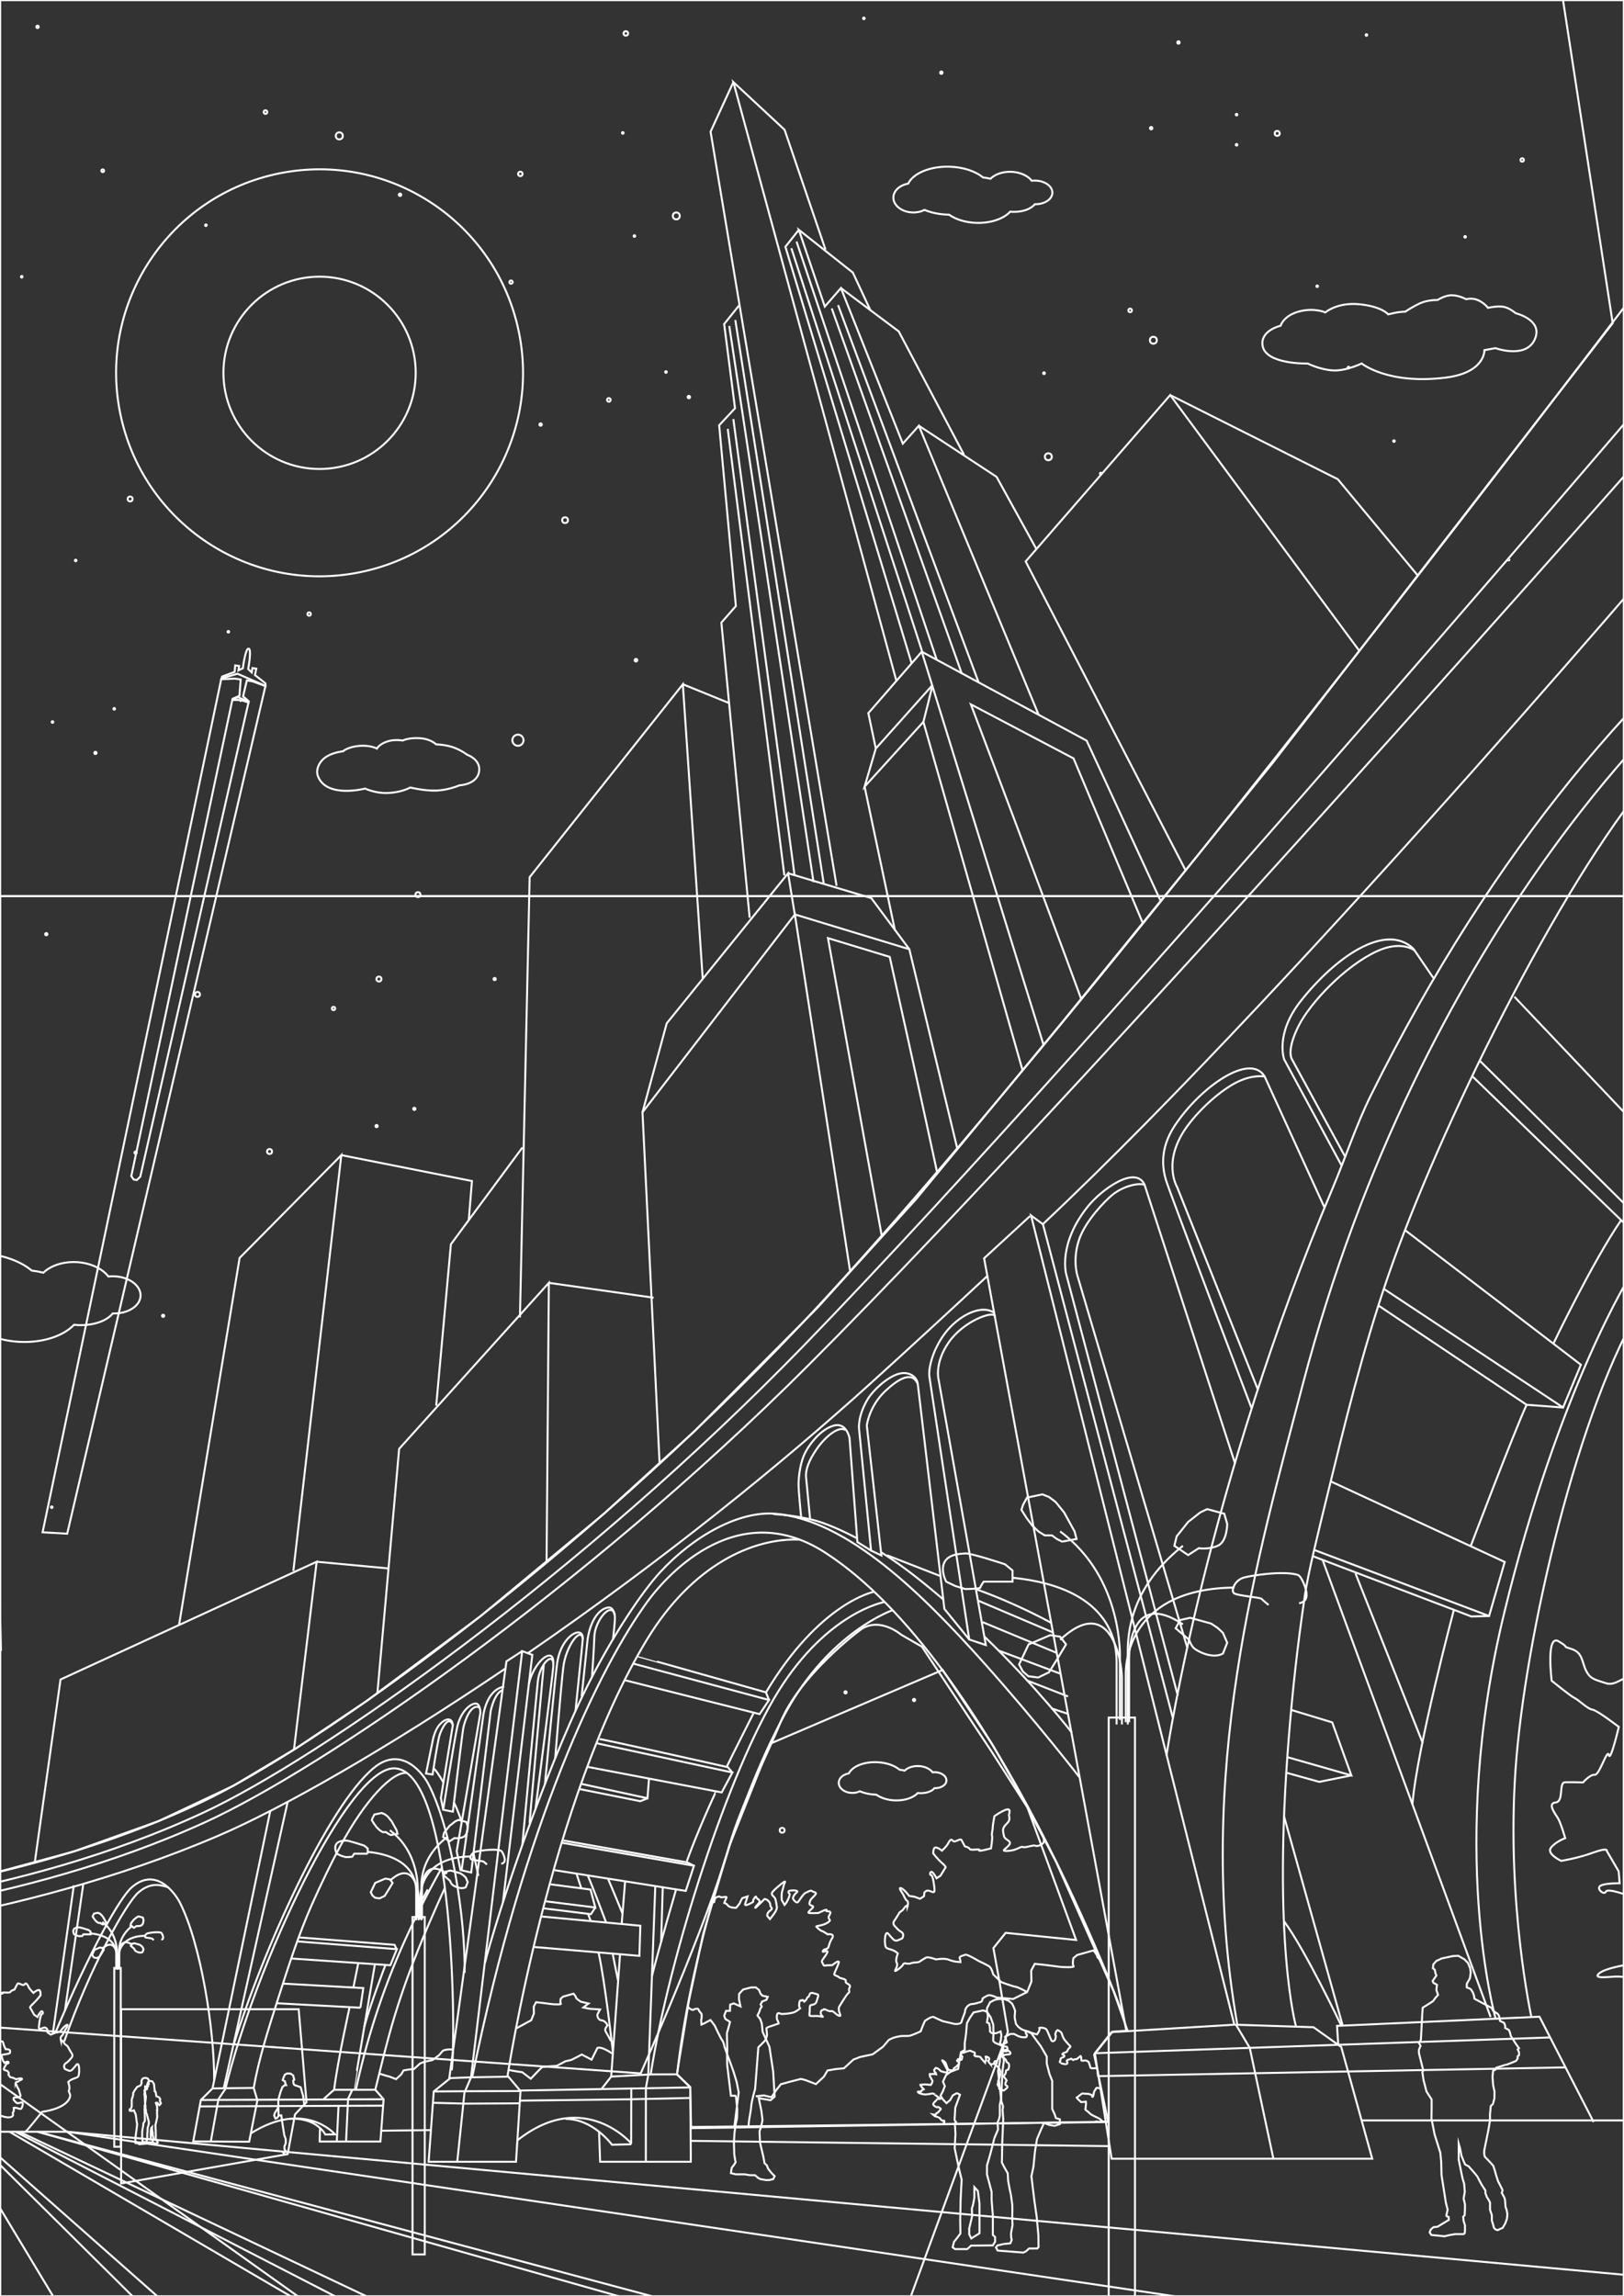 <?xml version="1.0" encoding="utf-8"?>
<!-- Generator: Adobe Illustrator 16.0.0, SVG Export Plug-In . SVG Version: 6.00 Build 0)  -->
<!DOCTYPE svg PUBLIC "-//W3C//DTD SVG 1.1//EN" "http://www.w3.org/Graphics/SVG/1.1/DTD/svg11.dtd">
<svg version="1.1" id="Layer_1" xmlns="http://www.w3.org/2000/svg" xmlns:xlink="http://www.w3.org/1999/xlink" x="0px" y="0px"
	 width="822.047px" height="1162.205px" viewBox="0 0 822.047 1162.205" enable-background="new 0 0 822.047 1162.205"
	 xml:space="preserve">
<rect x="0" y="0" width="822.047" height="1162.205" fill="#333333" stroke="none"/>
<g>
	<defs>
		<rect id="SVGID_1_" x="-0.001" y="0" width="822.048" height="1162.205"/>
	</defs>
	<clipPath id="SVGID_2_">
		<use xlink:href="#SVGID_1_"  overflow="visible"/>
	</clipPath>
	<g clip-path="url(#SVGID_2_)">
		<g>
			<path fill="none" stroke="#FFFFFF" stroke-miterlimit="10" d="M568.623,1020.363c0,0-65.062-178.956-150.855-234.512
				c-46.532-30.133-83.213,15.413-89.834,24.455c-24.394,33.312-62.49,111.688-88.877,240.896"/>
			<path fill="none" stroke="#FFFFFF" stroke-miterlimit="10" d="M404.849,779.239c-23.578-1.027-54.318,12.704-77.318,50.475
				c-49.308,80.97-70.694,221.335-70.694,221.335l-18.411,0.312l25.908-215.702l5.12,1.91L254.574,962.82"/>
			<path fill="none" stroke="#FFFFFF" stroke-miterlimit="10" d="M256.131,844.259c-60.667,41.062-113.664,71.151-145.759,84.894
				C7.434,973.227-99.555,980.55-108.824,984.093"/>
			<path fill="none" stroke="#FFFFFF" stroke-miterlimit="10" d="M499.693,645.887c-18.894,17.574-39.745,36.821-59.597,54.771
				c-44.381,40.127-103.892,88.539-172.831,136"/>
			<path fill="none" stroke="#FFFFFF" stroke-miterlimit="10" d="M864.152,253.777c0,0-203.76,241.245-336.29,365.808"/>
			<path fill="none" stroke="#FFFFFF" stroke-miterlimit="10" d="M866.01,163.156c0,0-302.333,356.106-458.474,517.178
				c-113.6,117.188-245.965,209.771-304.485,237.014c-95.827,44.609-196.511,49.486-205.152,53.044"/>
			<path fill="none" stroke="#FFFFFF" stroke-miterlimit="10" d="M883.344,74.49c0,0-322.395,431.17-477.824,595.789
				C292.438,790.048,160.434,884.437,102,912.103c-95.688,45.304-196.456,49.762-205.086,53.37"/>
			<path fill="none" stroke="#FFFFFF" stroke-miterlimit="10" d="M886.01,168.49c0,0-319.482,364.989-476.422,522.075
				c-114.182,114.289-246.954,204.845-305.569,231.61c-95.983,43.829-196.573,49.177-205.225,52.679"/>
			<polyline fill="none" stroke="#FFFFFF" stroke-miterlimit="10" points="570.164,1028.049 498.138,636.851 521.356,615.49 			"/>
			<polyline fill="none" stroke="#FFFFFF" stroke-miterlimit="10" points="624.804,1024.732 521.902,615.159 527.933,619.631 			"/>
			<polygon fill="none" stroke="#FFFFFF" stroke-miterlimit="10" points="694.608,1092.569 678.917,1036.017 664.872,1026.012 
				624.804,1024.732 562.676,1028.503 554.204,1039.17 562.696,1092.569 			"/>
			<path fill="none" stroke="#FFFFFF" stroke-miterlimit="10" d="M451.821,814.935c0,0-31.5,10.779-53.907,51.445
				c-27.229,49.418-49.304,129.683-55.168,183.484l-13.383,0.031c9.54-60.776,39.637-153.844,64.681-193.996
				c25.044-40.152,53.746-45.127,53.746-45.127"/>
			<path fill="none" stroke="#FFFFFF" stroke-miterlimit="10" d="M626.261,1024.439c-22.11-126.444,10.845-238.476,33.084-323.365
				c60.404-230.569,191.526-346.958,191.526-346.958"/>
			<path fill="none" stroke="#FFFFFF" stroke-miterlimit="10" d="M835.401,393.158c-46.408,55.248-107.203,178.553-132.716,252.573
				c-13.233,38.394-22.543,77.355-29.82,106.97c-6.11,24.866-10.705,43.663-12.267,54.186c-4.09,27.554-6.367,49.717-8.15,71.488
				c-8.57,104.66,3.593,147.354,3.593,147.354"/>
			<path fill="none" stroke="#FFFFFF" stroke-miterlimit="10" d="M590.446,888.565c0.879-5.801,20.864-137.024,84.304-287.658
				c6.313-14.991,11.788-31.664,19.274-46.755c124.435-250.863,301.858-345.079,402.884-340.733"/>
			<path fill="none" stroke="#FFFFFF" stroke-miterlimit="10" d="M601.071,834.214l-55.61-188.283c0,0-2.915-8.57,1.033-19.307
				c3.275-8.906,12.769-18.866,16.744-22.026c5.699-4.53,13.452-6.081,16.156-4.882l45.826,141.128"/>
			<path fill="none" stroke="#FFFFFF" stroke-miterlimit="10" d="M636.794,703.451l-41.01-102.79c0,0-7.821-13.021,5.286-30.808
				c6.619-8.982,17.049-18.212,25.226-22.237c8.015-3.946,13.843-2.776,13.843-2.776l30.305,66.314"/>
			<path fill="none" stroke="#FFFFFF" stroke-miterlimit="10" d="M433.868,778.581c-7.305-3.835-15.557-7.525-21.797-9.172
				c0,0-9.111-2.488-20.594-3.115"/>
			<path fill="none" stroke="#FFFFFF" stroke-miterlimit="10" d="M477.604,809.602c-10.642-9.057-20.167-16.758-31.588-23.982"/>
			<path fill="none" stroke="#FFFFFF" stroke-miterlimit="10" d="M542.557,876.926c0,0-17.343-22.643-44.443-48.826"/>
			<path fill="none" stroke="#FFFFFF" stroke-miterlimit="10" d="M546.354,899.428c0,0-21.253-27.561-48.477-58.018
				c-30.451-34.068-68.903-72.343-105.569-75.282c-18.198-1.46-41.059,11.096-58.042,29.456c-9.158,9.9-23.976,31.836-36.934,57.711
				c-12.116,24.195-22.501,52.191-28.058,67.017c-12.291,32.796-22.402,66.921-23.792,73.171"/>
			<polyline fill="none" stroke="#FFFFFF" stroke-miterlimit="10" points="664.84,787.722 744.767,818.116 753.754,817.894 			"/>
			<polyline fill="none" stroke="#FFFFFF" stroke-miterlimit="10" points="673.592,749.752 761.658,790.54 753.754,817.894 
				665.131,784.412 			"/>
			<polyline fill="none" stroke="#FFFFFF" stroke-miterlimit="10" points="711.018,622.451 800.227,690.718 791.204,712.362 
				700.457,652.312 			"/>
			<line fill="none" stroke="#FFFFFF" stroke-miterlimit="10" x1="828.951" y1="615.866" x2="748.724" y2="536.558"/>
			<line fill="none" stroke="#FFFFFF" stroke-miterlimit="10" x1="834.333" y1="575.853" x2="766.556" y2="504.47"/>
			<line fill="none" stroke="#FFFFFF" stroke-miterlimit="10" x1="824.484" y1="621.31" x2="745.249" y2="544.7"/>
			<line fill="none" stroke="#FFFFFF" stroke-miterlimit="10" x1="772.742" y1="710.979" x2="697.737" y2="660.745"/>
			<line fill="none" stroke="#FFFFFF" stroke-miterlimit="10" x1="720.169" y1="882.229" x2="686.121" y2="796.312"/>
			<path fill="none" stroke="#FFFFFF" stroke-miterlimit="10" d="M744.429,782.569c0,0,21.908-57.705,28.313-71.59l18.462,1.383"/>
			<path fill="none" stroke="#FFFFFF" stroke-miterlimit="10" d="M786.29,680.053c0,0,19.655-41.131,34.299-62.51"/>
			<path fill="none" stroke="#FFFFFF" stroke-miterlimit="10" d="M681.104,585.799l-27.196-49.782c0,0-2.905-4.334,3.537-17.004
				c5.89-11.583,23.487-30.261,39.695-37.644c12.385-5.641,18.906-0.317,18.906-0.317"/>
			<path fill="none" stroke="#FFFFFF" stroke-miterlimit="10" d="M679.228,590.149l-29.207-53.985c0,0-4.742-12.944,8.463-29.613
				c17.296-21.833,42.753-40.025,56.993-26.333l10.006,14.661"/>
			<path fill="none" stroke="#FFFFFF" stroke-miterlimit="10" d="M596.174,858.152L539.68,644.816c0,0-4.281-15.288,11.059-34.303
				c6.93-8.589,24.206-21.021,28.656-10.798"/>
			<path fill="none" stroke="#FFFFFF" stroke-miterlimit="10" d="M536.986,646.355"/>
			<path fill="none" stroke="#FFFFFF" stroke-miterlimit="10" d="M527.933,619.631l65.726,249.771L527.933,619.631z"/>
			<path fill="none" stroke="#FFFFFF" stroke-miterlimit="10" d="M669.469,789.228"/>
			<path fill="none" stroke="#FFFFFF" stroke-miterlimit="10" d="M735.938,814.76c0,0-18.629,69.898-20.995,98.415"/>
			<path fill="none" stroke="#FFFFFF" stroke-miterlimit="10" d="M678.802,1024.924c0,0-18.096-38.057-28.933-52.684"/>
			<line fill="none" stroke="#FFFFFF" stroke-miterlimit="10" x1="754.533" y1="1020.854" x2="669.584" y2="789.802"/>
			<polyline fill="none" stroke="#FFFFFF" stroke-miterlimit="10" points="806.677,1074.001 779.26,1020.696 676.774,1025.33 
				677.432,1035.304 			"/>
			<line fill="none" stroke="#FFFFFF" stroke-miterlimit="10" x1="649.958" y1="919.276" x2="679.53" y2="1024.778"/>
			<path fill="none" stroke="#FFFFFF" stroke-miterlimit="10" d="M775.177,1020.863c0,0-12.7-57.726-8.048-125.081
				c4.652-67.356,32.09-185.027,64.903-236.828"/>
			<path fill="none" stroke="#FFFFFF" stroke-miterlimit="10" d="M757.05,1021.605c0,0-24.516-86.53,4.356-205.246
				c27.874-114.614,64.544-172.075,64.544-172.075"/>
			<path fill="none" stroke="#FFFFFF" stroke-miterlimit="10" d="M310.265,1038.713c0,0-4.024-36.098-7.311-50.597"/>
			<path fill="none" stroke="#FFFFFF" stroke-miterlimit="10" d="M312.884,1002.604c0,0-2.249-10.975-2.689-13.412"/>
			<polyline fill="none" stroke="#FFFFFF" stroke-miterlimit="10" points="270.453,985.42 323.65,989.903 324.13,974.657 
				274.315,969.992 			"/>
			<polyline fill="none" stroke="#FFFFFF" stroke-miterlimit="10" points="280.711,946.527 347.122,957.028 351.262,944.289 
				284.798,932.723 			"/>
			<polyline fill="none" stroke="#FFFFFF" stroke-miterlimit="10" points="351.262,944.289 347.892,942.601 285.172,931.503 			"/>
			<polyline fill="none" stroke="#FFFFFF" stroke-miterlimit="10" points="297.711,894.306 365.295,907.182 370.726,897.096 
				302.291,882.361 			"/>
			<path fill="none" stroke="#FFFFFF" stroke-miterlimit="10" d="M370.726,897.096l-2.309-2.695c0,0-65.093-14.62-65.234-14.27"/>
			<path fill="none" stroke="#FFFFFF" stroke-miterlimit="10" d="M362.552,906.659c-0.247-0.047-10.22,22.04-14.89,35.355"/>
			<polyline fill="none" stroke="#FFFFFF" stroke-miterlimit="10" points="316.379,850.408 384.507,867.553 389.265,860.409 
				320.661,842.011 			"/>
			<path fill="none" stroke="#FFFFFF" stroke-miterlimit="10" d="M389.265,860.409l-1.543-3.873c0,0-64.984-18.393-65.028-18.312"/>
			<path fill="none" stroke="#FFFFFF" stroke-miterlimit="10" d="M381.315,867.309c0,0-11.14,21.943-13.488,26.96"/>
			<polyline fill="none" stroke="#FFFFFF" stroke-miterlimit="10" points="328.529,900.177 327.74,910.136 294.589,902.929 			"/>
			<polyline fill="none" stroke="#FFFFFF" stroke-miterlimit="10" points="327.74,910.136 324.122,911.619 293.67,905.544 			"/>
			<line fill="none" stroke="#FFFFFF" stroke-miterlimit="10" x1="316.424" y1="952.175" x2="314.69" y2="973.773"/>
			<path fill="none" stroke="#FFFFFF" stroke-miterlimit="10" d="M342.192,956.382c0,0-8.503,29.026-12.184,43.716"/>
			<line fill="none" stroke="#FFFFFF" stroke-miterlimit="10" x1="335.475" y1="955.187" x2="334.662" y2="982.74"/>
			<line fill="none" stroke="#FFFFFF" stroke-miterlimit="10" x1="331.698" y1="954.59" x2="328.149" y2="1050.139"/>
			<polyline fill="none" stroke="#FFFFFF" stroke-miterlimit="10" points="329.363,1049.896 309.374,1050.998 313.837,989.472 			
				"/>
			<path fill="none" stroke="#FFFFFF" stroke-miterlimit="10" d="M263.422,1058.065l56.132-1.024l-0.064,27.677
				c1.08,1.396-23.295-28.646-57.591-1.462"/>
			<path fill="none" stroke="#FFFFFF" stroke-miterlimit="10" d="M503.381,664.573c-6.258-4.767-18.294,1.046-25.297,10.562
				c-6.212,8.443-8.174,17.65-7.638,21.585s20.172,133.058,20.172,133.058l8.396,2.815l-23.87-134.163c0,0-2.372-8.208,5.037-18.979
				c7.409-10.77,22.527-16.258,23.484-13.326"/>
			<path fill="none" stroke="#FFFFFF" stroke-miterlimit="10" d="M464.563,700.436c-0.42-3.664-4.522-6.601-9.714-5.104
				c-5.73,1.652-12.693,8.146-15.405,12.468c-5.17,8.237-4.651,14.917-4.651,14.917l6.127,62.055l5.22,2.461l-7.383-65.8
				c0,0,1.163-9.844,9.557-17.59C454.761,697.893,461.597,693.694,464.563,700.436l13.48,113.878l12.574,15.464"/>
			<polyline fill="none" stroke="#FFFFFF" stroke-miterlimit="10" points="653.57,865.423 674.36,871.739 684.034,898.568 
				651.61,889.317 			"/>
			<polyline fill="none" stroke="#FFFFFF" stroke-miterlimit="10" points="684.034,898.568 667.762,901.831 651.081,897.194 			"/>
			<polyline fill="none" stroke="#FFFFFF" stroke-miterlimit="10" points="625.532,1024.586 632.608,1036.46 644.573,1092.569 			
				"/>
			<line fill="none" stroke="#FFFFFF" stroke-miterlimit="10" x1="540.655" y1="858.616" x2="519.801" y2="850.51"/>
			<line fill="none" stroke="#FFFFFF" stroke-miterlimit="10" x1="536.772" y1="847.106" x2="505.646" y2="835.432"/>
			<line fill="none" stroke="#FFFFFF" stroke-miterlimit="10" x1="540.655" y1="867.443" x2="532.365" y2="864.685"/>
			<path fill="none" stroke="#FFFFFF" stroke-miterlimit="10" d="M410.071,768.918l-2.013-20.865
				c-0.494-4.113,1.364-8.859,5.349-14.664c4.4-6.41,11.379-11.996,14.591-9.558"/>
			<polyline fill="none" stroke="#FFFFFF" stroke-miterlimit="10" points="238.425,1051.361 227.422,1051.768 256.368,840.825 
				264.333,835.659 			"/>
			<path fill="none" stroke="#FFFFFF" stroke-miterlimit="10" d="M228.672,1047.822c2.14-15.591,1.44-149.943-28.385-152.805
				c-23.698-2.273-71.304,100.393-86.192,162.215"/>
			<path fill="none" stroke="#FFFFFF" stroke-miterlimit="10" d="M205.956,897.338c-7.151-0.93-20.994,13.411-33.612,36.826
				c-4.669,8.666-9.9,19.48-14.395,29.592c-6.703,15.081-11.975,31.516-17.105,47.567c-4.944,15.468-9.818,30.549-12.428,45.417"/>
			<path fill="none" stroke="#FFFFFF" stroke-miterlimit="10" d="M230.754,1049.783"/>
			<polyline fill="none" stroke="#FFFFFF" stroke-miterlimit="10" points="342.747,1049.864 349.448,1056.479 349.689,1094.097 
				303.784,1094.097 303.23,1078.946 			"/>
			<polyline fill="none" stroke="#FFFFFF" stroke-miterlimit="10" points="328.149,1050.139 326.938,1056.697 326.909,1094.147 			
				"/>
			<line fill="none" stroke="#FFFFFF" stroke-miterlimit="10" x1="309.374" y1="1050.998" x2="304.469" y2="1057.316"/>
			<polyline fill="none" stroke="#FFFFFF" stroke-miterlimit="10" points="256.921,1050.527 263.471,1058.308 261.205,1094.097 
				216.962,1094.097 219.556,1058.523 228.151,1051.621 			"/>
			<polyline fill="none" stroke="#FFFFFF" stroke-miterlimit="10" points="238.425,1051.361 235.101,1059.196 231.45,1094.149 			
				"/>
			<line fill="none" stroke="#FFFFFF" stroke-miterlimit="10" x1="349.448" y1="1056.479" x2="319.554" y2="1057.041"/>
			<line fill="none" stroke="#FFFFFF" stroke-miterlimit="10" x1="784.611" y1="1031.182" x2="554.204" y2="1039.17"/>
			<line fill="none" stroke="#FFFFFF" stroke-miterlimit="10" x1="792.347" y1="1046.341" x2="556.246" y2="1050.764"/>
			<path fill="none" stroke="#FFFFFF" stroke-miterlimit="10" d="M532.225,821.435c0,0-17.153-9.636-38.246-17.146"/>
			<line fill="none" stroke="#FFFFFF" stroke-miterlimit="10" x1="533.002" y1="826.208" x2="495.149" y2="810.125"/>
			<line fill="none" stroke="#FFFFFF" stroke-miterlimit="10" x1="497.324" y1="820.975" x2="535.15" y2="836.658"/>
			<line fill="none" stroke="#FFFFFF" stroke-miterlimit="10" x1="476.257" y1="797.775" x2="448.987" y2="787.15"/>
			<path fill="none" stroke="#FFFFFF" stroke-miterlimit="10" d="M440.92,784.771l-6.926-4.299l-3.965-52.532
				c0,0-1.449-8.646-8.547-6.244c-7.097,2.402-12.908,10.748-14.734,15.34s-2.461,10.403-2.533,13.828s1.296,16.857,1.296,16.857"/>
			<path fill="none" stroke="#FFFFFF" stroke-miterlimit="10" d="M315.114,968.5c0,0-5.662-13.839-7.375-17.699"/>
			<path fill="none" stroke="#FFFFFF" stroke-miterlimit="10" d="M306.812,973.035c0,0-7.086-18.972-9.345-23.858"/>
			<line fill="none" stroke="#FFFFFF" stroke-miterlimit="10" x1="291.842" y1="948.416" x2="294.25" y2="955.742"/>
			<polyline fill="none" stroke="#FFFFFF" stroke-miterlimit="10" points="278.687,953.694 298.904,956.339 301.34,965.419 
				276.34,962.298 			"/>
			<polyline fill="none" stroke="#FFFFFF" stroke-miterlimit="10" points="301.34,965.419 299.113,968.803 275.389,965.881 			"/>
			<line fill="none" stroke="#FFFFFF" stroke-miterlimit="10" x1="297.644" y1="968.621" x2="299.027" y2="972.306"/>
			<path fill="none" stroke="#FFFFFF" stroke-miterlimit="10" d="M442.498,805.595c0,0-27.389,5.178-54.776,50.941"/>
			<path fill="none" stroke="#FFFFFF" stroke-miterlimit="10" d="M360.078,848.721"/>
			<path fill="none" stroke="#FFFFFF" stroke-miterlimit="10" d="M369.97,851.296"/>
			<path fill="none" stroke="#FFFFFF" stroke-miterlimit="10" d="M633.569,712.859c0,0-41.865-110.338-43.416-115.712
				c-1.551-5.373-3.444-15.405,4.456-27.388c12.785-19.393,38.115-37.327,45.529-24.919"/>
			<path fill="none" stroke="#FFFFFF" stroke-miterlimit="10" d="M271.066,915.532c0,0,8.835-68.847,8.986-71.877
				s0.043-5.382-1.618-5.708c-2.993-0.586-8.857,6.07-10.705,14.179"/>
			<path fill="none" stroke="#FFFFFF" stroke-miterlimit="10" d="M281.037,889.84c0,0,2.789-34.973,4.09-45.939
				c1.301-10.966,9.078-21.052,9.872-14.39"/>
			<path fill="none" stroke="#FFFFFF" stroke-miterlimit="10" d="M291.303,865.915c0,0,3.543-34.195,3.696-36.404
				c0.152-2.21-0.827-3.342-2.435-3.302c-2.876,0.071-8.523,4.741-10.322,14.196c-1.021,5.367-6.4,62.578-6.4,62.578"/>
			<path fill="none" stroke="#FFFFFF" stroke-miterlimit="10" d="M299.644,848.758c0,0,0.94-12.314,1.21-20.422
				c0.269-8.105,8.589-18.111,10.269-11.153"/>
			<path fill="none" stroke="#FFFFFF" stroke-miterlimit="10" d="M310.293,829.602c0,0,0.947-7.896,0.976-10.743
				c0.029-2.848-1.249-5.295-2.954-5.281c-3.391,0.027-8.879,3.948-10.85,15.817l-3.046,29.222"/>
			<path fill="none" stroke="#FFFFFF" stroke-miterlimit="10" d="M264.39,933.714c0,0,7.002-74.87,7.874-82.939
				s7.281-14.85,7.793-8.983"/>
			<line fill="none" stroke="#FFFFFF" stroke-miterlimit="10" x1="239.683" y1="938.053" x2="242.17" y2="949.452"/>
			<path fill="none" stroke="#FFFFFF" stroke-miterlimit="10" d="M235.179,998.476c0.447-27.178-6.695-73.473-18.44-95.743
				c-2.026-3.842-12.86-20.047-27.497-7.988c-23.308,19.204-56.361,92.801-71.057,140.463"/>
			<path fill="none" stroke="#FFFFFF" stroke-miterlimit="10" d="M108.409,1052.732c0.109-25.417-6.7-68.796-17.328-89.751
				c-1.833-3.615-11.592-18.888-24.417-7.762c-6.001,5.206-21.024,31.784-38.648,73.586"/>
			<path fill="none" stroke="#FFFFFF" stroke-miterlimit="10" d="M85.056,955.187c-4.577-1.544-9.321-2.308-15.077,2.686
				c-6.001,5.206-24.637,38.123-37.468,75.33"/>
			<path fill="none" stroke="#FFFFFF" stroke-miterlimit="10" d="M224.344,915.929l-1.176-5.863l6.061-37.02
				c-0.485-4.253-4.092-3.152-6.704-0.203c-2.317,2.617-3.279,7.111-3.279,7.111l-3.594,17.667l3.316,0.472
				c0,0,2.342-15.722,3.451-19.64c0.917-3.238,4.731-10.896,6.792-5.341"/>
			<path fill="none" stroke="#FFFFFF" stroke-miterlimit="10" d="M224.453,902.215c0,0-2.255-4.25-4.65-7.037"/>
			<path fill="none" stroke="#FFFFFF" stroke-miterlimit="10" d="M233.717,922.062c0,0-1.918-5.819-3.915-9.714"/>
			<path fill="none" stroke="#FFFFFF" stroke-miterlimit="10" d="M319.561,1085.25l-9.785,0.238c0,0-9.669-13.22-23.531-13.042"/>
			<line fill="none" stroke="#FFFFFF" stroke-miterlimit="10" x1="319.542" y1="1062.476" x2="263.164" y2="1063.169"/>
			<polyline fill="none" stroke="#FFFFFF" stroke-miterlimit="10" points="263.078,1064.539 235.444,1064.686 219.138,1064.255 			
				"/>
			<polyline fill="none" stroke="#FFFFFF" stroke-miterlimit="10" points="263.471,1058.308 235.436,1058.408 219.556,1058.523 			
				"/>
			<line fill="none" stroke="#FFFFFF" stroke-miterlimit="10" x1="349.485" y1="1061.811" x2="318.976" y2="1062.482"/>
			<path fill="none" stroke="#FFFFFF" stroke-miterlimit="10" d="M182.481,1016.157l-42.616-2.283L182.481,1016.157z"/>
			<polyline fill="none" stroke="#FFFFFF" stroke-miterlimit="10" points="182.425,1016.169 183.897,1006.21 143.251,1003.939 			
				"/>
			<line fill="none" stroke="#FFFFFF" stroke-miterlimit="10" x1="181.359" y1="993.551" x2="178.846" y2="1006.059"/>
			<polyline fill="none" stroke="#FFFFFF" stroke-miterlimit="10" points="147.754,991.256 197.591,994.653 200.884,986.509 
				150.943,982.614 			"/>
			<polyline fill="none" stroke="#FFFFFF" stroke-miterlimit="10" points="200.869,986.74 199.721,984.318 151.706,980.586 			"/>
			<line fill="none" stroke="#FFFFFF" stroke-miterlimit="10" x1="216.518" y1="956.279" x2="212.827" y2="963.106"/>
			<path fill="none" stroke="#FFFFFF" stroke-miterlimit="10" d="M223.719,945.172c0,0-9.542,16.418-18.792,36.927
				c-11.917,26.418-19.591,51.383-24.782,75.576"/>
			<path fill="none" stroke="#FFFFFF" stroke-miterlimit="10" d="M176.971,1015.862c0,0-5.927,26.462-7.858,41.818l20.84-0.011
				c5.433-22.035,8.058-32.84,13.693-49.356c4.071-11.933,9.669-26.694,21.544-52.847"/>
			<path fill="none" stroke="#FFFFFF" stroke-miterlimit="10" d="M195.12,994.485c0,0-7.592,19.672-10.711,31.286"/>
			<path fill="none" stroke="#FFFFFF" stroke-miterlimit="10" d="M189.772,994.121c0,0-10.786,63.555-10.713,63.555"/>
			<polyline fill="none" stroke="#FFFFFF" stroke-miterlimit="10" points="189.953,1057.67 194.179,1062.476 192.56,1083.861 
				161.828,1083.861 161.967,1077.011 			"/>
			<path fill="none" stroke="#FFFFFF" stroke-miterlimit="10" d="M169.112,1057.681c-0.662,0.479-5.359,4.77-5.359,4.77"/>
			<line fill="none" stroke="#FFFFFF" stroke-miterlimit="10" x1="101.682" y1="1062.833" x2="194.179" y2="1062.476"/>
			<path fill="none" stroke="#FFFFFF" stroke-miterlimit="10" d="M128.416,1056.74"/>
			<line fill="none" stroke="#FFFFFF" stroke-miterlimit="10" x1="176.148" y1="1063.059" x2="175.174" y2="1083.861"/>
			<line fill="none" stroke="#FFFFFF" stroke-miterlimit="10" x1="193.877" y1="1065.719" x2="101.08" y2="1066.089"/>
			<line fill="none" stroke="#FFFFFF" stroke-miterlimit="10" x1="178.349" y1="1057.676" x2="175.958" y2="1062.736"/>
			<line fill="none" stroke="#FFFFFF" stroke-miterlimit="10" x1="171.365" y1="1065.842" x2="170.473" y2="1083.861"/>
			<path fill="none" stroke="#FFFFFF" stroke-miterlimit="10" d="M145.69,1072.477c14.378-1.367,18.981,7.836,18.981,7.836
				l4.931-0.081c0,0-15.313-17.731-42.643-0.48"/>
			<polyline fill="none" stroke="#FFFFFF" stroke-miterlimit="10" points="130.271,1063.037 126.127,1083.952 97.806,1083.82 
				101.682,1062.833 107.581,1056.976 128.416,1056.74 130.207,1062.723 			"/>
			<polyline fill="none" stroke="#FFFFFF" stroke-miterlimit="10" points="114.094,1057.232 110.571,1062.439 106.697,1083.861 			
				"/>
			<path fill="none" stroke="#FFFFFF" stroke-miterlimit="10" d="M254.833,855.375c0,0-3.972-0.119-6.444,10.545l-9.873,81.795
				l-5.429-1.245l-1.917-9.561l11.997-69.942c0,0,0.052-3.043-1.283-4.354c-1.853-1.817-8.542,2.281-10.524,11.773
				c-1.723,8.259-7.017,41.542-7.017,41.542l4.888,1.005c0,0,4.554-38.012,5.232-42.032c0.642-3.808,3.959-13.015,8.223-10.648"/>
			<path fill="none" stroke="#FFFFFF" stroke-miterlimit="10" d="M255.251,853.681c0,0-7.863,0.155-10.492,13.662l-11.064,79.005"/>
			<path fill="none" stroke="#FFFFFF" stroke-miterlimit="10" d="M275.23,842.759c0,0-7.393,80.777-7.174,80.449"/>
			<line fill="none" stroke="#FFFFFF" stroke-miterlimit="10" x1="349.661" y1="1076.521" x2="560.67" y2="1074.001"/>
			<line fill="none" stroke="#FFFFFF" stroke-miterlimit="10" x1="218.031" y1="1078.093" x2="192.782" y2="1078.395"/>
			<path fill="none" stroke="#FFFFFF" stroke-miterlimit="10" d="M-102.094,1081.916"/>
			<line fill="none" stroke="#FFFFFF" stroke-miterlimit="10" x1="113.252" y1="1056.912" x2="145.595" y2="912.047"/>
			<path fill="none" stroke="#FFFFFF" stroke-miterlimit="10" d="M429.681,897.542c1.724-3.486,7.447-5.905,14.148-5.67
				c4.791,0.168,8.984,1.655,11.527,3.804c0.881,0.104,1.732,0.26,2.543,0.465c1.541-1.485,4.129-2.412,7.031-2.311
				c3.107,0.109,5.771,1.369,7.137,3.142c0.4-0.044,0.814-0.062,1.237-0.047c3.267,0.115,5.852,2.021,5.772,4.257
				c-0.078,2.236-2.79,3.956-6.057,3.842c-0.001,0-0.003-0.001-0.004-0.001c-1.267,1.602-4.151,2.655-7.469,2.539
				c-0.33-0.012-0.652-0.038-0.971-0.071c-2.267,2.382-6.603,3.902-11.523,3.729c-3.794-0.133-7.171-1.246-9.479-2.909
				c-0.107-0.003-0.214-0.003-0.322-0.007c-3.003-0.105-5.771-0.729-8.046-1.708c-1.145,0.573-2.542,0.892-4.045,0.839
				c-3.74-0.132-6.692-2.48-6.596-5.247C424.647,899.89,426.809,898.032,429.681,897.542z"/>
			<g>
				<defs>
					<polygon id="SVGID_3_" points="515.737,906.545 534.507,942.192 563.71,1007.832 570.74,1027.771 563.138,1028.284 
						553.841,1039.875 560.901,1073.828 349.853,1077.113 349.333,1056.25 342.625,1049.889 348.752,1012.407 355.998,978.617 
						369.189,934.162 389.786,882.537 477.16,845.186 502.27,882.846 					"/>
				</defs>
				<clipPath id="SVGID_4_">
					<use xlink:href="#SVGID_3_"  overflow="visible"/>
				</clipPath>
				<path clip-path="url(#SVGID_4_)" fill="none" stroke="#FFFFFF" stroke-miterlimit="10" d="M382.561,1060.98l4.018-0.456
					l3.916,0.914l2.562-3.757l2.205-2.819l4.878-1.336l5.251-1.337l2.277,0.568l5.326,2.049l4.068-3.788l1.822-3.119l4.138-0.703
					l4.141-0.39l4.814-4.42l3.369-1.303l6.386-1.365l5.201-3.804l2.951-3.455c2.604-1.595,6.37-1.982,6.37-1.982
					s2.639-0.054,3.771-0.077c1.132-0.023,5.991-2.286,5.991-2.286l1.072-2.79l1.082-2.493c0,0,3.344-2.534,4.488-1.944
					c1.142,0.593,4.568,2.066,4.568,2.066l6.063,1.423c0,0,3.024,0.243,3.378-0.998c0.352-1.241,1.781-4.973,1.781-4.973
					c-0.051-2.465,2.183-4.053,3.315-4.076c1.129-0.022,3.378-0.689,4.504-1.021c1.124-0.329,1.092-1.87,1.092-1.87
					s1.863-1.271,2.989-1.605c1.123-0.331,4.169,1.151,4.169,1.151l8.319,0.75l7.093-3.532l2.157-5.291l-0.114-5.547l1.815-3.432
					l4.916,0.516l8.319,1.063c0,0,7.178,0.468,6.406-0.442c-0.772-0.908-0.083-4.003-0.083-4.003l1.854-1.583l8.25-2.326
					c0,0,1.933,2.117,1.952,3.046c0.019,0.921,3.837,3.312,3.837,3.312l6.067,1.415l-4.084,3.167c0,0,4.929,1.133,6.058,1.11
					c1.133-0.023,7.181,0.471,7.181,0.471s-2.188,3.742-2.176,4.364c0.013,0.613,0.458,3.996,3.482,4.242
					c3.024,0.248,4.609,3.92,4.609,3.92s-2.215,2.509-1.804,4.042c0.408,1.538,4.709,7.766,4.352,8.701"/>
				<path clip-path="url(#SVGID_4_)" fill="none" stroke="#FFFFFF" stroke-miterlimit="10" d="M430.098,1005.88
					c-0.987,1.69,0.48,1.966-0.561,2.752c-1.041,0.788-4.171,6.052-4.501,6.615c-0.329,0.563-0.52,0.395-0.423,2.021
					c0.098,1.626,1.662,3.528-0.009,2.902c-1.669-0.627-2.882-2.729-3.946-2.305c-1.061,0.427-3.349-1.431-3.676-0.867
					c-0.33,0.563-1.457-0.095-1.53,1.724c-0.072,1.818,2.5,2.39-0.072,1.818c-2.572-0.572-5.782,0.346-5.666-0.75
					c0.115-1.095,0.177-3.095,0.177-3.095s-0.097-1.624,0.436-1.837c0.53-0.214,2.529-0.151,2.974-1.811
					c0.443-1.659,1.42-3.531,0.506-3.658s-3.541-1.601-3.986,0.057c-0.444,1.659-1.03,0.968-1.337,1.895
					c-0.308,0.926-1.349,1.712-1.349,1.712s-0.99-1.392-1.127-0.657c-0.137,0.733-0.968-1.031-1.381,1.171
					c-0.412,2.201,0.353,2.879,0.353,2.879s-1.89,1.746-3.674,2.215c-1.786,0.469-4.497,0.631-5.4,0.685
					c-0.902,0.054-2.445-1.485-2.667,0.886s0.693,2.498,0.747,3.399c0.054,0.903,1.096,0.116-1.211,0.979
					c-2.305,0.864-4.632,1.366-4.78,1.919c-0.149,0.553,0.353,2.882,0.216,3.613c-0.139,0.733-0.594,2.213-1.273,2.978l-3.08,3.087
					l-1.639,21.13c0,0-1.822,5.912-2,9.007c-0.178,3.091-1.99,9.183-0.945,11.479c1.044,2.295,2.586,3.833,4.256,4.46l-13.179,5.019
					l3.565-28.318l-1.039-5.258l-1.507-4.986l-1.166-3.315l-2.018-5.439l-1.448-4.024c0,0-0.385-2.394-1.166-3.316
					c-0.781-0.921-3.833-7.506-3.833-7.506l-2.1-2.777l-3.162,1.702l-1.415,0.628l-0.14-2.349c0.455-1.479,0.178-3.095,0.178-3.095
					l-1.17-1.38c0,0-0.447-1.424-0.979-1.211c-0.531,0.213-1.456-0.094-1.786,0.47c-0.329,0.563-1.838-0.434-1.838-0.434
					s-1.713-1.35-2.265-1.498c-0.554-0.147-3.892-1.4-3.892-1.4s-0.639-1.592-1.553-1.718c-0.915-0.128-4.254-1.379-4.254-1.379
					l-2.5-2.391c0,0-0.479-1.964-1.233-2.463c-0.756-0.499-3.181-1.624-3.181-1.624s-3.573-2.144-4.104-1.932
					c-0.531,0.213-1.966,0.48-1.753,1.012c0.214,0.531,0.257,1.255,0.257,1.255s-1.998-0.062-3.488-0.698
					c-1.487-0.638-3.995-0.124-3.995-0.124s-2.414-0.944-3.115-0.54c-0.702,0.404-1.403,0.81-1.924,1.204
					c-0.521,0.394-1.626,0.097-2.688,0.523c-1.063,0.425-2.02-0.425-2.338,0.32c-0.319,0.745-2.92,2.715-2.432,1.778
					c0.488-0.936,0.806-1.681,0.401-2.383c-0.404-0.7,0.38-2.74,0.38-2.74c-1.542-1.541-3.463-1.118-3.753-2.135
					c-0.458-1.604-0.122-5.068,0.857-3.858s1.746,1.889,1.746,1.889s0.562,0.329,1.094,0.117c0.532-0.214,1.415-0.629,1.415-0.629
					s0.827-1.317-0.3-1.975c-1.127-0.659-1.723-1.53-1.723-1.53s-1.138-0.839-0.47-1.786c0.668-0.946,1.656-2.636,1.656-2.636
					l1.041-0.788c0,0,1.327-2.075,1.392-0.99c0,0,0.456-1.478-0.108-1.808c-0.563-0.329-0.799-1.222-1.204-1.924
					c-0.403-0.699-1.584-2.262-0.659-1.953c0.924,0.308,2.5,2.389,2.5,2.389l1.646,0.264l1.67,0.626l1.221-0.799l0.117-1.095
					c0,0,0.499-0.753,1.233-0.616c0.733,0.138,1.678,0.805,1.828,0.253c0.147-0.552-0.13-2.169-0.13-2.169s-0.354-2.88-0.895-2.848
					c-0.542,0.032-0.255-1.253,0.308-0.927c0.562,0.33,1.383,1.914,1.383,1.914l1.222-0.8l1.485-2.443c0,0,0.542-0.032-0.99-1.393
					c-1.532-1.359-2.713-2.922-2.713-2.922s-0.119-1.986,0.796-1.858c0.915,0.126,1.871,0.975,1.871,0.975s1.37-1.351,1.699-1.914
					c0.329-0.563,0.966-2.053,1.561-1.182c0.596,0.872,2.306-0.863,2.709-0.161c0.405,0.7,1.024,1.933,1.024,1.933
					s1.286,0.287,1.5,0.816c0.212,0.531,3.613-0.216,2.923,0.369c-0.691,0.585,3.592-0.578,3.592-0.578s0.528-3.294,0.315-3.825
					c-0.212-0.531,0.242-2.011,0.209-2.553c-0.033-0.542,0.518-3.475,0.518-3.475s4.695-3.364,4.623-1.546
					c-0.074,1.817-0.34,0.383-0.074,1.817c0.268,1.436-0.795,1.861-1.464,2.808c-0.668,0.946-0.455,1.478-0.189,2.912
					c0.267,1.437,2.628,1.476,1.619,2.807c-1.008,1.327-2.963,1.988-0.254,1.826c2.711-0.162,3.719-1.491,4.464-1.174
					c0.744,0.318,3.22-0.736,3.783-0.407c0.563,0.329,2.7-0.342,2.635-1.425c-0.065-1.085,0.285-1.287,0.23-2.19
					c-0.054-0.903,0.031-2.541,0.626-1.67c0.596,0.871,4.207-2.426,3.741-1.131c-0.468,1.298-0.243,2.011,0.65,1.775
					c0.893-0.234,3.221-0.736,3.221-0.736l2.666-0.886c0,0,0.232-2.188,1.125-2.424c0.891-0.233,1.412-0.628,1.987-0.118
					c0.574,0.511,3.592-0.576,3.104,0.359c-0.488,0.934-1.114,2.604-1.114,2.604s1.33,0.521,1.703,1.168
					c0.808,1.402,4.252,1.378,4.252,1.378s1.869-2.106,2.017-2.659c0.149-0.554,1.136-2.244,1.136-2.244l2.668-0.883l-0.913,2.954
					c0,0-0.817,1.5,0.086,1.445c0.904-0.054,4.25-1.704,3.697-1.854c-0.552-0.147,1.432-3.349,1.497-2.266
					c0.064,1.085,2.988,1.454,1.109,3.38s-1.847,2.468-1.158,1.883c0.691-0.585,4.281-4.246,4.281-4.246
					c1.266-0.076,2.891,1.782,2.872,2.549c-0.051,2.179,1.926,1.881,0.014,3.263c-1.912,1.384-1.464,2.808-1.464,2.808l1.361,1.552
					c0,0,2.526-3.234,2.844-3.979c0.319-0.744,0.817-1.5,0.573-2.571c-0.247-1.073-0.365-3.062-0.972-4.113
					c-0.606-1.053-2.457-1.666-0.927-3.389c1.529-1.725,6.712-6.023,6.065-4.715c-0.648,1.308-0.752,2.582-1.368,4.434
					c-0.614,1.851-0.261,4.729-0.261,4.729l1.417,2.454c1.369-1.351,2.94-5.434,2.567-5.592c-0.373-0.16-1.172-1.382,0.083-1.638
					c1.253-0.256,4.878-0.292,3.498,0.878c-1.381,1.169-2.197,2.67-1.793,3.371s1.777,2.434,2.616,1.296
					c0.839-1.14,2.654-4.148,3.896-4.586c1.244-0.437,2.275-1.405,3.039-0.725c0.767,0.68,3.105,0.357,1.225,2.282
					c-1.879,1.927-2.059,1.938-2.504,3.597c-0.446,1.657,2.254,1.315,1.765,2.249c-0.488,0.937-2.931,2.534-2.186,2.853
					c0.745,0.317,4.9,0.069,4.9,0.069s4.929-2.472,4.09-1.332c-0.839,1.138,3.231-0.557,1.586,2.263
					c-1.646,2.817,1.756,2.07-0.857,3.858c-2.612,1.789-6.248,1.643-5.854,2.163c0.394,0.521,2.116,2.049,2.85,2.187
					c0.734,0.138,2.818,1.645,2.818,1.645s3.954-0.598,2.299,2.04c-1.656,2.637-1.4,3.891-2.069,4.837
					c-0.668,0.947-1.976,0.301-2.623,1.609c-0.648,1.309,3.537-1.481,2.062,1.146c-1.475,2.625-3.035,3.807-2.451,4.497
					c0.586,0.691,0.661,1.955,1.373,1.732c0.713-0.224,3.795-0.228,3.795-0.228s4.141-3.512,3.209-0.918
					c-0.934,2.595-2.079,4.657-2.216,5.392c-0.139,0.733,1.871,0.977,2.456,1.667s3.849,0.677,3.382,1.973
					C427.631,1004.031,431.085,1004.188,430.098,1005.88z"/>
				<path clip-path="url(#SVGID_4_)" fill="none" stroke="#FFFFFF" stroke-miterlimit="10" d="M519.933,1008.202
					c0,0-4.503-2.489-6.015-2.698c-1.512-0.211-7.032-2.279-7.032-2.279l-4.134-3.952c0,0-0.792-3.248-2.04-4.072
					c-1.249-0.824-5.258-2.685-5.258-2.685s-5.908-3.545-6.786-3.193c-0.879,0.352-3.251,0.795-2.898,1.673
					c0.354,0.878,0.425,2.074,0.425,2.074s-3.304-0.104-5.768-1.155c-2.459-1.053-6.605-0.205-6.605-0.205s-3.99-1.56-5.148-0.893
					c-1.161,0.67-2.321,1.339-3.182,1.991c-0.859,0.651-2.688,0.16-4.443,0.865c-1.759,0.703-3.34-0.701-3.866,0.53
					s-4.828,4.487-4.021,2.939c0.808-1.547,1.334-2.779,0.664-3.939c-0.667-1.158,0.628-4.531,0.628-4.531
					c-2.548-2.547-5.726-1.849-6.205-3.529c-0.757-2.651-0.202-8.379,1.417-6.378c1.618,2,2.886,3.123,2.886,3.123
					s0.93,0.544,1.808,0.192c0.881-0.354,2.339-1.038,2.339-1.038s1.367-2.18-0.496-3.267c-1.863-1.089-2.849-2.529-2.849-2.529
					s-1.882-1.387-0.776-2.952c1.104-1.565,2.737-4.357,2.737-4.357l1.721-1.304c0,0,2.193-3.431,2.301-1.637
					c0,0,0.753-2.443-0.179-2.988c-0.932-0.544-1.321-2.02-1.99-3.181c-0.667-1.156-2.62-3.738-1.09-3.229
					c1.527,0.509,4.134,3.949,4.134,3.949l2.721,0.436l2.762,1.035l2.019-1.321l0.192-1.81c0,0,0.825-1.245,2.039-1.019
					c1.212,0.229,2.774,1.331,3.021,0.419c0.244-0.913-0.215-3.586-0.215-3.586s-0.586-4.762-1.479-4.708
					c-0.896,0.054-0.423-2.072,0.509-1.532c0.93,0.545,2.286,3.163,2.286,3.163l2.021-1.321l2.456-4.04c0,0,0.896-0.053-1.637-2.302
					c-2.533-2.248-4.485-4.831-4.485-4.831s-0.196-3.283,1.315-3.072c1.512,0.209,3.093,1.611,3.093,1.611s2.265-2.232,2.81-3.164
					c0.544-0.933,1.598-3.394,2.581-1.953c0.985,1.44,3.812-1.428,4.479-0.268c0.669,1.158,1.692,3.196,1.692,3.196
					s2.126,0.474,2.479,1.349c0.352,0.879,5.974-0.356,4.833,0.611c-1.143,0.967,5.938-0.955,5.938-0.955s0.873-5.447,0.521-6.325
					c-0.352-0.879,0.399-3.324,0.346-4.22c-0.054-0.896,0.857-5.745,0.857-5.745s7.762-5.562,7.643-2.557
					c-0.122,3.006-0.562,0.634-0.122,3.006c0.443,2.372-1.315,3.077-2.42,4.641c-1.104,1.565-0.753,2.443-0.312,4.815
					c0.441,2.374,4.345,2.44,2.676,4.64c-1.667,2.194-4.899,3.287-0.42,3.019c4.482-0.268,6.149-2.465,7.381-1.94
					c1.229,0.527,5.324-1.217,6.254-0.672c0.932,0.544,4.464-0.566,4.357-2.355c-0.107-1.795,0.471-2.128,0.381-3.622
					c-0.089-1.494,0.051-4.202,1.035-2.762c0.985,1.44,6.956-4.01,6.185-1.869c-0.772,2.146-0.401,3.324,1.075,2.935
					c1.476-0.387,5.324-1.217,5.324-1.217l4.408-1.464c0,0,0.384-3.617,1.86-4.007c1.474-0.387,2.334-1.039,3.285-0.196
					c0.95,0.845,5.938-0.953,5.132,0.595c-0.808,1.543-1.843,4.305-1.843,4.305s2.198,0.861,2.815,1.931
					c1.337,2.319,7.03,2.277,7.03,2.277s3.089-3.481,3.334-4.396c0.246-0.916,1.877-3.711,1.877-3.711l4.411-1.46l-1.509,4.885"/>
				<g clip-path="url(#SVGID_4_)">
					<g>
						<path fill="none" stroke="#FFFFFF" stroke-miterlimit="10" d="M584.76,1001.043c-0.312,0.932-1.314,1.431-2.243,1.12
							c-0.928-0.309-1.43-1.312-1.118-2.242c0.31-0.927,1.313-1.429,2.241-1.119C584.568,999.111,585.069,1000.116,584.76,1001.043z
							"/>
						<path fill="none" stroke="#FFFFFF" stroke-miterlimit="10" d="M575.27,982.834c0.901,1.487,7.486,13.6,7.486,13.6
							s0.796,2.162,0.294,2.237c-0.5,0.073-1.738-1.512-1.738-1.512c-6.275-12.654-6.251-12.668-6.954-13.972
							C573.612,981.803,574.364,981.351,575.27,982.834z"/>
						<path fill="none" stroke="#FFFFFF" stroke-miterlimit="10" d="M573.824,1017.602c0.69-1.596,6.781-13.964,6.781-13.964
							s1.307-1.898,1.656-1.533c0.351,0.367-0.229,2.295-0.229,2.295c-6.714,12.427-6.737,12.415-7.396,13.741
							C573.938,1019.549,573.133,1019.194,573.824,1017.602z"/>
						<path fill="none" stroke="#FFFFFF" stroke-miterlimit="10" d="M602.342,1004.737c-1.725-0.216-15.307-2.575-15.307-2.575
							s-2.19-0.719-1.937-1.161c0.251-0.436,2.264-0.423,2.264-0.423c13.816,2.94,13.811,2.968,15.269,3.228
							C604.18,1004.082,604.067,1004.952,602.342,1004.737z"/>
					</g>
					<rect x="581.102" y="1003.429" fill="none" stroke="#FFFFFF" stroke-miterlimit="10" width="4.034" height="36.309"/>
				</g>
				<g clip-path="url(#SVGID_4_)">
					<path fill="none" stroke="#FFFFFF" stroke-miterlimit="10" d="M533.958,1124.4l0.039-1.42l-0.142-6.401l0.947-4.764
						l0.914-2.409l0.444-1.573l1.758-0.104l2.557,0.103l-0.454-1.638l-0.584-0.38l-1.44,0.413l-1.729-0.395l-0.858,0.789
						l-0.701-0.969c0,0,0.248-1.29-0.093-1.094c-0.341,0.192-1.854,0.244-1.854,0.244l0.518-1.215l-0.771-1.947l-0.507-1.258
						l1.027-0.581l1.267,0.617c0,0,0.95-0.314,1.292-0.509c0.344-0.192,0.979-0.817,0.64-1.243s-0.431-1.52-0.431-1.52l-0.117-1.212
						c0,0,1.051-0.458,1.413,0.087c0.365,0.546,0.973,1.043,0.973,1.043s1.976-0.273,1.851,0.368
						c-0.126,0.642-0.468,0.838-0.25,1.289c0.217,0.452,1.162,1.203,1.312,0.848c0.345-0.811,0.402-2.43,0.402-2.43
						s0.563-0.979,0.93-1.052c0.367-0.073,2.198-1.059,2.198-1.059s0.732-0.146,1.219,0.373c0.483,0.521,2.823,0.793,2.823,0.793
						l-1.308-1.466l-0.948-0.923l1.1-0.839c0,0,0.909-1.173,0.518-1.218c-0.388-0.046-1.461-0.324-1.461-0.324
						s-1.83,0.366-1.759,0.72c0.071,0.359-1.024,0.579-1.024,0.579l-0.849-1.684l0.153-1.146c0,0,0.439-0.332,0.952-0.313
						c0.513,0.02,0.832-0.909,1.757-0.724c0.927,0.187,2.102-0.299,2.514-0.132c0.414,0.164,0.974,0.422,0.999-0.079
						c0.029-0.499-0.088-1.712-0.088-1.712s0.681,0.234,1.166,0.757c0.485,0.52,0.458,1.019,0.946,0.921
						c0.489-0.098,1.416,0.09,1.441-0.411c0.027-0.499-0.383-1.283-0.58-1.617c-0.191-0.33-0.578-1.614-0.137-1.331
						c0.436,0.285,0.58,0.377,1.411,0.09c0.831-0.292,0.617-1.36,1.151-1.22c0.538,0.137,0.95,0.301,1.291,0.73
						c0.339,0.426,0.812,3.422,0.955,4.136c0.142,0.709,0.935,3.397,0.935,3.397s-0.227-3.665-0.346-4.259
						c-0.119-0.596-0.379-2.523-0.449-2.877c-0.072-0.358-0.096-1.096-0.096-1.096s0.688-1.005,1.202-0.98
						c0.511,0.02,0.511,0.02,0.511,0.02l-1.505-1.183c0,0-0.606-1.114-0.19-0.948c0.411,0.163,0.807-0.411,0.807-0.411
						s0.879-0.67,1.245-0.744c0.365-0.073,0.1-0.763,0.1-0.763s-1.141-0.637-1.334-0.968c-0.195-0.334-0.437-0.903-0.437-0.903
						s-1.776-0.633-2.142-0.56c-0.368,0.074-1.677-0.774-1.169-0.755c0.514,0.023-0.215-1.071-0.04-1.476
						c0.172-0.404,1.246-0.744,1.246-0.744s-0.631-0.618,0.873,0.566c1.509,1.182,3.285,1.815,3.285,1.815l1.143,0.636
						c0,0,0.32-0.311,0.59-0.857c0.271-0.55-0.358-1.786-0.358-1.786s-1.386-0.588-1.314-0.23s-1.34-0.349-1.34-0.349l-1.383-1.207
						c0,0-1.413-0.706-0.705-0.354c0.705,0.354-2.531-1.223-2.531-1.223l-1.142-0.636l-1.701-1.516c0,0-1.457-0.944-1.141-1.254
						c0.318-0.312,0.104-1.381,0.277-1.787c0.173-0.404,0.008-1.855,0.008-1.855l-2.368,0.225c0,0-2.766-2.408-2.253-2.389
						c0.512,0.021,2.472-2.23,3.153-1.993c0.681,0.234,2.805,0.057,3.242,0.339c0.438,0.283,1.29,0.112,1.312,0.85
						c0.021,0.739,0.579,0.998,0.833-0.908c0.252-1.905,0.984-2.052,1.132-2.578c0.148-0.522,0.369-0.692,1.173-0.481
						c0.805,0.212,2.51,0.485,3.53,1.148c1.021,0.66,2.237,1.033,2.237,1.033s0.429-2.929,0.77-3.119
						c0.342-0.196,0.517-0.599,1.007-1.316c0.49-0.716-0.505-1.879-0.723-2.329c-0.216-0.45-1.578-0.92-1.82-1.49
						c-0.241-0.567-3.051,0.611-3.463,0.448c-0.414-0.165-1.535-0.062-1.632-0.54c-0.095-0.475-0.276-3.281-0.276-3.281
						s-0.68-0.854-1.388-0.587c-0.709,0.266-2.047-0.085-2.047-0.085l-0.986-3.017c0,0-1.043-0.78-1.558-0.803
						c-0.511-0.02-2.318,0.465-2.191-0.178c0.125-0.641-0.112-2.447-0.53-1.996c-0.413,0.456-1.734,1.463-1.734,1.463
						s-1.512,0.056-1.684,0.461c-0.174,0.407-1.094-1.019-1.39-0.586c-0.293,0.429-2.608,0.275-1.859,1.485
						c0.751,1.208-0.762,1.264-1.149,1.22c-0.393-0.049-1.852-0.374-1.73-0.398c0.122-0.024-1.289-0.729-0.729-1.089
						c0.565-0.358-0.018-1.356,0.692-1.625c0.707-0.264,1.782-0.601,1.542-1.171c-0.244-0.57-1.342-0.35-0.947-0.924
						c0.392-0.572,2.124-0.794,2.298-1.2c0.171-0.408,0.517-1.221,1.053-1.699c0.538-0.479,1.006-0.693,0.396-1.188
						c-0.604-0.5-2.616-2.938-2.616-2.938c-1.042-1.399-1.329-2.83-1.592-3.513c-0.269-0.691-2.385-1.751-2.36-1.629
						c0.023,0.117-1.182,2.339-0.718,2.736c0.461,0.406-0.083,1.503-0.106,2.001c-0.027,0.501-1.323,1.628-1.883,0.751
						c-0.556-0.88-2.105-5.236-2.68-5.772c-1.093-1.016-4.114-0.903-3.532-0.526s-0.472,2.074-0.472,2.074s-0.49,0.718-0.567,0.978
						c-0.073,0.263-3.213-0.841-3.213-0.841s-0.705-0.352-1.118-0.515c-0.413-0.167-1.464-0.326-1.464-0.326
						s-0.248,1.285,0.334,1.665c0.587,0.378,0.043,1.477-0.321,1.549c-0.368,0.074-2.169-0.06-2.169-0.06l-1.486-0.443l-2.264-1.156
						c0,0-2.068-0.201-2.488,0.251c-0.417,0.455-2.563,1.133-2.15,1.298c0.414,0.163,0.579,1.616,0.579,1.616l0.335,1.044
						c0,0-2.737,1.538-2.301,1.819c0.438,0.284,1.95,0.23,2.389,0.515c0,0,0.628,1.234,0.142,1.332
						c-0.489,0.098-2.319,0.465-2.319,0.465s-0.657-0.116,0.827,0.329c1.484,0.442,1.562-0.438,2.268-0.086
						c0.705,0.352,1.479,1.681,0.091,1.716c-1.392,0.029-2.221,0.321-2.221,0.321s-1.88,0.744-1.054,1.076
						c0.827,0.326,1.627,1.154,1.846,1.608c0.218,0.449-0.102,0.759,0.751,1.208c0.85,0.448,0.749,1.212,0.747,1.828
						c-0.004,0.618-0.423,1.69-0.423,1.69s-1.464,0.294-1.2,0.986c0.266,0.686-1.157,2.458-1.157,2.458l0.851,1.063
						c0,0,0.969,1.043,0.627,1.235c-0.34,0.194-1.009,1.931-0.181,2.26c0.826,0.334,0.824,0.95,0.383,1.286
						c-0.441,0.334-1.591,1.554-1.905,1.247c-0.318-0.308-2.437-0.748-1.972-0.965c0.465-0.218-1.186-2.112-0.819-2.186
						s0.129-1.259,0.302-1.667c0.172-0.406,0.836-2.146,0.94-2.908c0.101-0.763,0.104-2.003,0.104-2.003s-0.143-0.711-0.529-1.376
						c-0.386-0.662-2.453-2.105-1.844-2.228s0.934-1.051,0.203-1.521c-0.729-0.474-1.104,1.454-1.104,1.454s-1.536-0.063-1.44,0.413
						c0,0-1.818-2.105-1.405-1.944c0.414,0.167,0.517-1.213,0.517-1.213c-0.144-0.716-2.162-1.298-1.822-0.873
						c0.339,0.426,0.233,1.81,0.233,1.81s-0.491,0.714-0.54,1.096l-1.796-1.99c0,0-0.339-0.426-0.531-0.759
						c-0.194-0.332-3.022-0.505-2.633-0.461c0.392,0.046-0.849-0.445-0.385-0.664c0.461-0.218,0.247-1.284-0.144-1.334
						c-0.389-0.047-2.066-0.818-2.066-0.818l-1.93,0.507c-0.805,0.413-2.514,0.756-2.514,0.756s-0.393,0.568-0.174,1.024
						c0.216,0.45,0.85,0.446,0.677,0.851c-0.17,0.408-0.153,1.762-0.713,1.506c-0.561-0.261-1.632-0.542-1.56-0.183
						c0.071,0.355-0.904,0.551-0.053,0.999c0.851,0.443,0.874,0.564,0.703,0.974c-0.174,0.405-1.227,1.481-1.227,1.481l-0.884,0.669
						c0,0-0.926,0.435-0.588,0.858c0.341,0.43-1.026,0.578-1.026,0.578s-1.461-0.324-1.437-0.204
						c0.022,0.115-0.801-0.828-0.943-1.541c-0.144-0.716-0.843-2.307-0.843-2.307s-2.306-2.009-1.387-0.587
						c0.92,1.424,2.393,4.344,2.393,4.344l-0.103,1.377l-0.902-0.062l-2.288-0.654c0,0-0.632-0.615-0.947-0.925
						c-0.314-0.305-1.727-1.015-1.775-0.63c-0.053,0.381-0.858,0.79-0.664,1.119c0.194,0.334-0.027,0.502,0.433,0.904
						c0.462,0.398,0.606,1.115,0.606,1.115s-2.364-0.392-2.17-0.062c0.193,0.332-1.239-0.491-1.145-0.019
						c0.096,0.479-0.007,1.24,0.455,1.643c0.459,0.401,0.118,0.592,0.772,1.328c0.655,0.733-0.644,2.477-0.644,2.477l-2.975-0.269
						l-2.365,0.229c-0.051,0.382,1.722,2.252,1.722,2.252s-1.516,0.675-1.2,0.983c0.316,0.307-1.488,0.175-1.488,0.175
						s-0.78-0.092,0.119,0.592c0.898,0.685,3.483,0.91,3.483,0.91s2.853-0.323,3.196-0.518c0.342-0.192,1.606,0.423,1.606,0.423
						s-0.68-0.237,0.654,0.732c1.337,0.969,2.333,1.509,1.969,1.581c-0.366,0.074-1.56-0.181-1.71,0.343
						c-0.149,0.525-1.958,1.632-1.791,2.463c0.167,0.832,1.944,1.465,1.944,1.465s0.417-0.454,0.879-0.051
						c0.459,0.399,1.289,0.732,0.871,1.182c-0.417,0.456-1.152,1.223-1.348,1.51c-0.195,0.282-0.877,0.054-0.881,0.672
						c-0.002,0.615-1.585,0.317-1.585,0.317c1.067,0.897,0.824,0.946,1.602,1.038c0.782,0.091,1.946,0.846,1.946,0.846
						c0.46,1.022,1.41,1.322,1.41,1.322s1.027-0.574,0.753,0.594s-1.472,1.53-1.667,1.819c-0.196,0.285-0.609,0.122-0.781,0.528
						c-0.173,0.402-2.362-0.394-1.831,0.366c0.532,0.755-0.396,1.19,0.309,2.162c0.701,0.973,0.262,1.307,1.356,1.706
						c1.095,0.4,0.732-0.146,1.584,0.302c0.852,0.449,1.779,0.015,0.946,0.922c-0.834,0.912-2.736,0.92-2.396,1.347
						c0.339,0.426-1.051,0.459-0.834,0.912c0.219,0.446-2.298,1.198-2.518,1.368c-0.219,0.168-0.227,1.404-0.227,1.404l2.794,1.913
						c0,0-0.509-0.021-0.951,0.315c-0.441,0.332-1.271,0.626-1.271,0.626l2.896,1.151c-0.93,1.05-4.411,0.142-4.051,0.687
						c0.364,0.544-2.633,0.156-2.171,0.561c0.461,0.399-1.223,0.864-0.371,1.31c0.851,0.446,2.329,2.13,2.453,1.486
						c0.128-0.646,1.717-1.581,2.571-1.753c0.853-0.171,2.097-0.296,2.241-0.199c0.147,0.09,0.505,1.875,0.505,1.875
						s-2.371,1.464-3.154,1.993c-0.783,0.53-0.546,1.716-0.474,2.072c0.071,0.357,1.125-0.719,2.588-1.013
						c1.465-0.293,2.222-0.323,2.566-1.134c0.345-0.812,1.594-1.556,2.053-1.154c0.46,0.405,1.218,0.375,0.358,1.784
						c-0.86,1.407-2.576,3.609-2.576,3.609s1.361,0.466-1.027,0.575c-2.391,0.11-3.92-1.191-3.829,0.522
						c0.088,1.713,0.427,2.756,0.596,2.973c0.17,0.21,0.505,1.254,1.188,0.871c0.687-0.385,0.887-1.287,2.108-2.152
						c1.225-0.865,1.615-0.817,1.902-0.012c0.29,0.811,0.014,2.593-0.6,2.716c-0.61,0.122-1.026,1.198-1.079,1.578
						c-0.052,0.38,0.96-2.17,1.837-1.606c0.876,0.569,0.407,1.404-0.132,2.504c-0.544,1.098-1.911,1.865-1.911,1.865
						s1.562-0.441,2.76-1.421c1.2-0.981,1.398-1.886,1.938-2.364c0.538-0.479,0.47-1.455,1.181-2.341
						c0.71-0.886,0.72-2.739,1.572-2.91c0.854-0.172,0.247-0.669,1.397-1.271c1.149-0.602,2.98-1.585,3.64-1.471
						c0.657,0.115,0.806-0.407,0.563-0.977c-0.24-0.571-1.141-1.256-0.648-1.974c0.49-0.718,0.977-0.196,2.022-0.036
						c1.05,0.159-0.119-0.594,1.05,0.159c1.165,0.758,1.256,2.472,1.744,2.374c0.485-0.098,1.136,1.872,1.26,1.229
						c0.125-0.641,0.807,0.212,1.515-0.056c0.708-0.266,1.849,0.987,1.457,0.946c-0.39-0.048,0.41,0.781-0.349,1.429
						c-0.759,0.644,0.674,2.091,0.161,2.067c-0.511-0.02,0.912-1.791,1.229-2.099c0.318-0.312,0.394-0.574,0.435,0.902
						c0.042,1.474-1.33,2.861-1.206,2.837c0.119-0.024-1.224,0.864,0.119-0.024c1.345-0.889,3.225-1.636,3.545-1.947
						c0.318-0.31,1.461,0.324,1.221-0.245c-0.241-0.568,0.652,1.353,0.652,1.353s-2.128,1.419-1.178,1.724
						c0.948,0.302,5.807-0.794,5.955-1.317c0.147-0.525,0.564-0.982,0.564-0.982s0.179-1.641,0.86-1.407
						c0.681,0.233,3.287,0.576,2.896,1.151c-0.394,0.574-0.811,1.027-1.153,1.219c-0.34,0.195,2.212,1.534,2.773,1.176
						c0.563-0.361,0.858-0.79,1.174-0.483c0.316,0.307,3.025-0.732,3.657-0.115c0.632,0.618,1.095,0.399,1.8,0.754
						c0.707,0.354,3.362,0.312,3.701,0.74c0.341,0.425,1.325,3.444,1.325,3.444s-0.406,15.342-0.212,15.674"/>
				</g>
				<use xlink:href="#SVGID_3_"  overflow="visible" fill="none" stroke="#FFFFFF" stroke-miterlimit="10"/>
			</g>
			<path fill="none" stroke="#FFFFFF" stroke-miterlimit="10" d="M261.512,1026.49l7.363-3.996l1.379-3.383l-0.073-3.547
				l1.161-2.194l3.144,0.329l5.319,0.68c0,0,4.589,0.3,4.096-0.282c-0.494-0.58-0.052-2.56-0.052-2.56l1.185-1.012l5.275-1.488
				c0,0,1.235,1.354,1.248,1.948c0.012,0.589,2.454,2.118,2.454,2.118l3.879,0.904l-2.611,2.025c0,0,3.151,0.725,3.874,0.71
				c0.724-0.015,4.591,0.301,4.591,0.301s-1.4,2.393-1.392,2.791c0.008,0.392,0.293,2.555,2.227,2.712
				c1.934,0.159,2.947,2.507,2.947,2.507s-1.416,1.604-1.153,2.584c0.261,0.983,3.011,4.966,2.782,5.564"/>
			<path fill="none" stroke="#FFFFFF" stroke-miterlimit="10" d="M192.104,1049.502l3.531,1.118l1.457,0.363l3.406,1.31l2.601-2.422
				l1.165-1.994l2.646-0.449l2.648-0.25l3.078-2.825l2.154-0.833l4.083-0.873l3.325-2.433l1.887-2.209
				c1.665-1.02,4.98-0.715,4.98-0.715"/>
			<path fill="none" stroke="#FFFFFF" stroke-miterlimit="10" d="M257.352,1047.648l4.936,0.854l2.037,0.274l4.341,3.31l4.091-4.276
				l1.658-1.617l3.713-0.394l3.714-0.233l4.349-2.308l3.03-0.695l5.283-2.73l4.944,2.608l2.973-5.965
				c2.346-0.84,7.385,2.814,7.385,2.814"/>
			<line fill="none" stroke="#FFFFFF" stroke-miterlimit="10" x1="136.854" y1="916.326" x2="107.581" y2="1056.976"/>
			<line fill="none" stroke="#FFFFFF" stroke-miterlimit="10" x1="42.166" y1="953.485" x2="32.897" y2="1017.461"/>
			<line fill="none" stroke="#FFFFFF" stroke-miterlimit="10" x1="37.376" y1="954.175" x2="26.724" y2="1029.34"/>
		</g>
	</g>
	
		<line clip-path="url(#SVGID_2_)" fill="none" stroke="#FFFFFF" stroke-miterlimit="10" x1="561.684" y1="1086.202" x2="349.622" y2="1083.533"/>
	<polyline clip-path="url(#SVGID_2_)" fill="none" stroke="#FFFFFF" stroke-miterlimit="10" points="677.344,1174.49 
		33.885,1078.906 -53.907,1078.906 	"/>
	
		<line clip-path="url(#SVGID_2_)" fill="none" stroke="#FFFFFF" stroke-miterlimit="10" x1="958.344" y1="1163.822" x2="33.885" y2="1078.906"/>
	
		<line clip-path="url(#SVGID_2_)" fill="none" stroke="#FFFFFF" stroke-miterlimit="10" x1="450.678" y1="1194.488" x2="18.988" y2="1078.906"/>
	
		<line clip-path="url(#SVGID_2_)" fill="none" stroke="#FFFFFF" stroke-miterlimit="10" x1="427.507" y1="1194.529" x2="18.988" y2="1078.906"/>
	
		<line clip-path="url(#SVGID_2_)" fill="none" stroke="#FFFFFF" stroke-miterlimit="10" x1="253.593" y1="1194.488" x2="9.843" y2="1078.947"/>
	
		<line clip-path="url(#SVGID_2_)" fill="none" stroke="#FFFFFF" stroke-miterlimit="10" x1="232.343" y1="1194.488" x2="7.843" y2="1078.947"/>
	
		<line clip-path="url(#SVGID_2_)" fill="none" stroke="#FFFFFF" stroke-miterlimit="10" x1="202.343" y1="1194.488" x2="4.843" y2="1078.947"/>
	
		<line clip-path="url(#SVGID_2_)" fill="none" stroke="#FFFFFF" stroke-miterlimit="10" x1="113.926" y1="1192.488" x2="-13.99" y2="1079.488"/>
	
		<line clip-path="url(#SVGID_2_)" fill="none" stroke="#FFFFFF" stroke-miterlimit="10" x1="97.341" y1="1192.156" x2="-16.324" y2="1079.488"/>
	
		<line clip-path="url(#SVGID_2_)" fill="none" stroke="#FFFFFF" stroke-miterlimit="10" x1="45.341" y1="1192.822" x2="-23.324" y2="1078.822"/>
	
		<rect x="0" y="453.543" clip-path="url(#SVGID_2_)" fill="none" stroke="#FFFFFF" stroke-miterlimit="10" width="822.047" height="708.662"/>
	<g clip-path="url(#SVGID_2_)">
		<path fill="none" stroke="#FFFFFF" stroke-miterlimit="10" d="M60.793,208.938c11.181,55.763,65.453,91.903,121.213,80.722
			c55.765-11.182,91.905-65.45,80.724-121.213c-11.181-55.763-65.449-91.904-121.214-80.723
			C85.755,98.905,49.612,153.176,60.793,208.938z"/>
		<circle fill="none" stroke="#FFFFFF" stroke-miterlimit="10" cx="161.761" cy="188.693" r="48.665"/>
	</g>
	<g clip-path="url(#SVGID_2_)">
		<path fill="none" stroke="#FFFFFF" stroke-miterlimit="10" d="M127.894,344.856l6.482,2.401l-0.023-1.426l-5.298-4.171l0.68-3.229
			l-1.963-0.319l-0.329,2.229l-1.815-1.72c0,0,1.896-10.082,0.243-10.326c-0.006-0.001-0.01,0-0.016,0
			c-0.005,0-0.009-0.004-0.015-0.004c-1.649-0.27-2.905,9.911-2.905,9.911l-2.251,1.088l0.363-2.224l-1.967-0.292l-0.333,3.284
			l-6.316,2.366l-0.455,1.352l6.905-0.32l2.947,0.442l-0.623,8.266l-3.42,1.46l-0.167,0.658l3.663,0.009l0.454,0.488l0.581-0.328
			l3.492,1.104l0.042-0.677l-2.815-2.43l1.917-8.065L127.894,344.856z"/>
		<polygon fill="none" stroke="#FFFFFF" stroke-miterlimit="10" points="120.161,340.984 112.683,343.211 111.977,343.774 
			21.559,775.524 34.015,776.231 134.378,347.147 		"/>
		<polygon fill="none" stroke="#FFFFFF" stroke-miterlimit="10" points="120.669,352.926 117.935,353.741 117.676,353.946 
			66.454,595.29 67.702,596.998 69.255,597.238 71.009,595.55 125.867,355.18 		"/>
	</g>
	<g clip-path="url(#SVGID_2_)">
		<g>
			<circle fill="none" stroke="#FFFFFF" stroke-miterlimit="10" cx="115.581" cy="319.744" r="0.401"/>
		</g>
		<g>
			<circle fill="none" stroke="#FFFFFF" stroke-miterlimit="10" cx="315.246" cy="67.279" r="0.401"/>
		</g>
		<g>
			<circle fill="none" stroke="#FFFFFF" stroke-miterlimit="10" cx="258.671" cy="142.786" r="0.823"/>
		</g>
		<g>
			<circle fill="none" stroke="#FFFFFF" stroke-miterlimit="10" cx="705.617" cy="223.235" r="0.4"/>
		</g>
		<g>
			<circle fill="none" stroke="#FFFFFF" stroke-miterlimit="10" cx="741.626" cy="119.865" r="0.401"/>
		</g>
		<g>
			<circle fill="none" stroke="#FFFFFF" stroke-miterlimit="10" cx="691.684" cy="17.719" r="0.401"/>
		</g>
		<g>
			<circle fill="none" stroke="#FFFFFF" stroke-miterlimit="10" cx="26.174" cy="762.823" r="0.401"/>
		</g>
		<g>
			<circle fill="none" stroke="#FFFFFF" stroke-miterlimit="10" cx="38.304" cy="283.663" r="0.401"/>
		</g>
		<g>
			<circle fill="none" stroke="#FFFFFF" stroke-miterlimit="10" cx="310.247" cy="-18.054" r="0.823"/>
		</g>
		<g>
			<circle fill="none" stroke="#FFFFFF" stroke-miterlimit="10" cx="57.832" cy="358.74" r="0.401"/>
		</g>
		<g>
			<circle fill="none" stroke="#FFFFFF" stroke-miterlimit="10" cx="26.575" cy="365.416" r="0.401"/>
		</g>
		<g>
			<circle fill="none" stroke="#FFFFFF" stroke-miterlimit="10" cx="625.937" cy="73.287" r="0.401"/>
		</g>
		<g>
			<circle fill="none" stroke="#FFFFFF" stroke-miterlimit="10" cx="104.225" cy="113.993" r="0.401"/>
		</g>
		<g>
			<circle fill="none" stroke="#FFFFFF" stroke-miterlimit="10" cx="171.75" cy="68.768" r="1.774"/>
		</g>
		<g>
			<circle fill="none" stroke="#FFFFFF" stroke-miterlimit="10" cx="342.323" cy="109.275" r="1.747"/>
		</g>
		<g>
			<circle fill="none" stroke="#FFFFFF" stroke-miterlimit="10" cx="583.822" cy="172.2" r="1.747"/>
		</g>
		<g>
			<circle fill="none" stroke="#FFFFFF" stroke-miterlimit="10" cx="530.66" cy="231.172" r="1.747"/>
		</g>
		<g>
			<circle fill="none" stroke="#FFFFFF" stroke-miterlimit="10" cx="572.057" cy="157.106" r="0.902"/>
		</g>
		<g>
			<circle fill="none" stroke="#FFFFFF" stroke-miterlimit="10" cx="286.029" cy="263.269" r="1.458"/>
		</g>
		<g>
			<g>
				<circle fill="none" stroke="#FFFFFF" stroke-miterlimit="10" cx="209.74" cy="561.214" r="0.558"/>
			</g>
			<g>
				<circle fill="none" stroke="#FFFFFF" stroke-miterlimit="10" cx="250.392" cy="495.509" r="0.557"/>
			</g>
			<g>
				<circle fill="none" stroke="#FFFFFF" stroke-miterlimit="10" cx="168.825" cy="510.416" r="0.836"/>
			</g>
			<g>
				<circle fill="none" stroke="#FFFFFF" stroke-miterlimit="10" cx="211.552" cy="452.794" r="1.254"/>
			</g>
		</g>
		<g>
			<circle fill="none" stroke="#FFFFFF" stroke-miterlimit="10" cx="646.505" cy="67.51" r="1.257"/>
		</g>
		<g>
			<circle fill="none" stroke="#FFFFFF" stroke-miterlimit="10" cx="65.867" cy="252.543" r="1.234"/>
		</g>
		<g>
			<circle fill="none" stroke="#FFFFFF" stroke-miterlimit="10" cx="476.482" cy="36.788" r="0.601"/>
		</g>
		<g>
			<circle fill="none" stroke="#FFFFFF" stroke-miterlimit="10" cx="18.988" cy="13.592" r="0.601"/>
		</g>
		<g>
			<circle fill="none" stroke="#FFFFFF" stroke-miterlimit="10" cx="202.494" cy="98.584" r="0.61"/>
		</g>
		<g>
			<circle fill="none" stroke="#FFFFFF" stroke-miterlimit="10" cx="763.71" cy="283.366" r="0.297"/>
		</g>
		<g>
			<circle fill="none" stroke="#FFFFFF" stroke-miterlimit="10" cx="263.38" cy="88.025" r="1.113"/>
		</g>
		<g>
			<circle fill="none" stroke="#FFFFFF" stroke-miterlimit="10" cx="557.187" cy="239.669" r="0.4"/>
		</g>
		<g>
			<circle fill="none" stroke="#FFFFFF" stroke-miterlimit="10" cx="48.304" cy="381.064" r="0.558"/>
		</g>
		<g>
			<circle fill="none" stroke="#FFFFFF" stroke-miterlimit="10" cx="321.927" cy="334.14" r="0.648"/>
		</g>
		<g>
			<circle fill="none" stroke="#FFFFFF" stroke-miterlimit="10" cx="11.009" cy="140.077" r="0.401"/>
		</g>
		<g>
			<circle fill="none" stroke="#FFFFFF" stroke-miterlimit="10" cx="156.48" cy="310.777" r="0.864"/>
		</g>
		<g>
			<circle fill="none" stroke="#FFFFFF" stroke-miterlimit="10" cx="273.642" cy="214.872" r="0.601"/>
		</g>
		<g>
			<circle fill="none" stroke="#FFFFFF" stroke-miterlimit="10" cx="191.807" cy="495.509" r="1.254"/>
		</g>
		<g>
			<circle fill="none" stroke="#FFFFFF" stroke-miterlimit="10" cx="308.197" cy="202.406" r="0.902"/>
		</g>
		<g>
			<circle fill="none" stroke="#FFFFFF" stroke-miterlimit="10" cx="462.698" cy="860.409" r="0.558"/>
		</g>
		<g>
			<circle fill="none" stroke="#FFFFFF" stroke-miterlimit="10" cx="427.997" cy="856.537" r="0.557"/>
		</g>
		<circle fill="none" stroke="#FFFFFF" stroke-miterlimit="10" cx="666.755" cy="144.883" r="0.401"/>
		<g>
			<circle fill="none" stroke="#FFFFFF" stroke-miterlimit="10" cx="321.136" cy="119.465" r="0.401"/>
		</g>
		<g>
			<circle fill="none" stroke="#FFFFFF" stroke-miterlimit="10" cx="190.617" cy="569.928" r="0.557"/>
		</g>
		<g>
			<circle fill="none" stroke="#FFFFFF" stroke-miterlimit="10" cx="262.177" cy="374.642" r="2.825"/>
		</g>
		<g>
			<circle fill="none" stroke="#FFFFFF" stroke-miterlimit="10" cx="348.694" cy="200.96" r="0.601"/>
		</g>
		<g>
			<circle fill="none" stroke="#FFFFFF" stroke-miterlimit="10" cx="136.446" cy="582.806" r="1.254"/>
		</g>
		<g>
			<circle fill="none" stroke="#FFFFFF" stroke-miterlimit="10" cx="23.433" cy="472.814" r="0.557"/>
		</g>
		<g>
			<g>
				<circle fill="none" stroke="#FFFFFF" stroke-miterlimit="10" cx="625.937" cy="58.026" r="0.401"/>
			</g>
			<g>
				<circle fill="none" stroke="#FFFFFF" stroke-miterlimit="10" cx="596.523" cy="21.508" r="0.601"/>
			</g>
		</g>
		<g>
			<circle fill="none" stroke="#FFFFFF" stroke-miterlimit="10" cx="68.617" cy="583.369" r="0.557"/>
		</g>
		<g>
			<circle fill="none" stroke="#FFFFFF" stroke-miterlimit="10" cx="682.598" cy="186.024" r="0.401"/>
		</g>
		<g>
			<circle fill="none" stroke="#FFFFFF" stroke-miterlimit="10" cx="437.284" cy="9.294" r="0.401"/>
		</g>
		<g>
			<circle fill="none" stroke="#FFFFFF" stroke-miterlimit="10" cx="316.795" cy="16.925" r="1.13"/>
		</g>
		<g>
			<circle fill="none" stroke="#FFFFFF" stroke-miterlimit="10" cx="82.569" cy="665.95" r="0.551"/>
		</g>
		<g>
			<circle fill="none" stroke="#FFFFFF" stroke-miterlimit="10" cx="395.918" cy="926.337" r="1.234"/>
		</g>
		<g>
			<circle fill="none" stroke="#FFFFFF" stroke-miterlimit="10" cx="134.376" cy="56.724" r="0.901"/>
		</g>
		<g>
			<circle fill="none" stroke="#FFFFFF" stroke-miterlimit="10" cx="99.954" cy="503.289" r="1.254"/>
		</g>
		<g>
			<circle fill="none" stroke="#FFFFFF" stroke-miterlimit="10" cx="770.508" cy="80.961" r="0.859"/>
		</g>
		<g>
			<circle fill="none" stroke="#FFFFFF" stroke-miterlimit="10" cx="582.71" cy="64.872" r="0.602"/>
		</g>
		<g>
			<circle fill="none" stroke="#FFFFFF" stroke-miterlimit="10" cx="863.855" cy="185.727" r="0.297"/>
		</g>
		<g>
			<circle fill="none" stroke="#FFFFFF" stroke-miterlimit="10" cx="528.458" cy="188.887" r="0.456"/>
		</g>
		<g>
			<circle fill="none" stroke="#FFFFFF" stroke-miterlimit="10" cx="51.995" cy="86.425" r="0.683"/>
		</g>
		<g>
			<circle fill="none" stroke="#FFFFFF" stroke-miterlimit="10" cx="337.104" cy="188.277" r="0.401"/>
		</g>
	</g>
	<path clip-path="url(#SVGID_2_)" fill="none" stroke="#FFFFFF" stroke-miterlimit="10" d="M648.242,164.85
		c0,0,1.345-4.985,9.103-7.147c7.758-2.161,13.533,0.412,13.533,0.412s5.989-5.269,17.331-4.116
		c11.343,1.153,14.464,5.088,14.464,5.088s1.856-0.438,3.92-0.862c2.068-0.425,4.761-0.496,4.761-0.496s3.466-2.394,7.439-4.224
		c3.972-1.829,8.913-1.668,8.913-1.668s3.686-2.49,7.338-2.399c3.654,0.091,7.101,1.999,7.101,1.999s2.977-0.805,5.813,0.396
		c3.382,1.433,5.247,3.969,5.247,3.969s4.766-1.086,7.883-0.513c3.115,0.572,6.118,3.236,6.118,3.236s13.199,3.153,10.068,12.246
		c-3.929,11.408-20.306,5.436-20.306,5.436l-5.572,1.016c0,0,0.516,11.375-19.581,13.893c-29.358,3.678-42.542-7.149-42.542-7.149
		s-7.956,3.872-14.501,3.518c-6.544-0.355-12.83-3.493-12.83-3.493s-21.35,0.591-22.854-9.094
		C637.895,167.193,648.242,164.85,648.242,164.85z"/>
	<path clip-path="url(#SVGID_2_)" fill="none" stroke="#FFFFFF" stroke-miterlimit="10" d="M-43.585,647.418
		c4-8.098,17.291-13.722,32.857-13.181c11.127,0.387,20.869,3.837,26.777,8.824c2.046,0.24,4.023,0.604,5.908,1.077
		c3.577-3.451,9.586-5.605,16.328-5.371c7.218,0.251,13.406,3.175,16.58,7.29c0.929-0.103,1.89-0.143,2.873-0.108
		c7.587,0.264,13.592,4.688,13.411,9.882c-0.181,5.193-6.478,9.19-14.064,8.927c-0.003,0-0.006,0-0.009,0
		c-2.941,3.719-9.641,6.17-17.346,5.902c-0.765-0.026-1.514-0.087-2.253-0.164c-5.263,5.532-15.333,9.068-26.764,8.671
		c-8.812-0.306-16.655-2.888-22.016-6.75c-0.25-0.005-0.499-0.006-0.75-0.015c-6.973-0.242-13.404-1.688-18.688-3.961
		c-2.659,1.334-5.904,2.074-9.396,1.953c-8.686-0.303-15.546-5.756-15.323-12.182C-55.275,652.876-50.256,648.559-43.585,647.418z"
		/>
	<path clip-path="url(#SVGID_2_)" fill="none" stroke="#FFFFFF" stroke-miterlimit="10" d="M459.7,92.946
		c2.493-5.172,10.909-8.828,20.81-8.579c7.076,0.178,13.291,2.313,17.077,5.448c1.303,0.141,2.562,0.359,3.763,0.649
		c2.253-2.216,6.061-3.622,10.349-3.514c4.59,0.116,8.542,1.937,10.585,4.534c0.59-0.071,1.2-0.102,1.826-0.086
		c4.825,0.122,8.669,2.898,8.586,6.201s-4.062,5.882-8.888,5.761c-0.002,0-0.004,0-0.006,0c-1.848,2.382-6.092,3.982-10.992,3.858
		c-0.486-0.012-0.963-0.046-1.434-0.091c-3.312,3.55-9.693,5.859-16.963,5.676c-5.604-0.142-10.606-1.735-14.038-4.158
		c-0.159-0.002-0.317-0.001-0.477-0.005c-4.436-0.112-8.532-0.992-11.905-2.405c-1.683,0.864-3.741,1.354-5.962,1.299
		c-5.523-0.139-9.919-3.565-9.815-7.651C452.301,96.488,455.466,93.712,459.7,92.946z"/>
	
		<rect x="0" y="453.543" clip-path="url(#SVGID_2_)" fill="none" stroke="#FFFFFF" stroke-miterlimit="10" width="822.047" height="708.662"/>
	<path clip-path="url(#SVGID_2_)" fill="none" stroke="#FFFFFF" stroke-miterlimit="10" d="M232.575,397.471
		c0,0-5.452,2.37-11.443,2.651c-5.99,0.28-13.468-1.543-13.468-1.543s-4.266,2.514-11.443,2.776
		c-6.304,0.231-11.398-2.25-11.398-2.25s-19.453,5.117-23.862-6.202c-1.402-3.604,0.899-7.893,4.432-10.04
		c3.565-2.166,8.21-2.617,8.21-2.617s2.363-2.19,8.072-2.724c5.71-0.536,9.1,1.327,9.1,1.327s1.247-2.281,5.378-3.617
		c3.677-1.191,7.655-0.423,7.655-0.423s3.064-1.574,8.712-1.193c5.647,0.378,8.216,3.122,8.216,3.122s4.323,0.067,8.435,1.421
		c4.112,1.354,7.35,3.86,7.35,3.86s6.211,2.09,6.06,7.456C242.367,397.124,232.575,397.471,232.575,397.471z"/>
	<g clip-path="url(#SVGID_2_)">
		<defs>
			<path id="SVGID_5_" d="M-16.012-155.653c-5.229-4.489,16.484,990.885,16.484,990.885l-150.254,180.28l474.088,33.87
				c0,0,33.946-76.324,44.883-115.22c5.627-20.012,18.886-45.226,25.931-62.564c9.41-23.157,39.167-46.139,41.703-47.568
				c9.375-5.282,19.367,3.347,19.367,3.347l10.484,6.049l35.481,53.425l17.941,27.976l24.617,67.033l-35.671-3.615l-6.195,7.724
				l3.1,17.152l4.229,25.246l-55.065,150.032l-254.12,19.584L-122.99,967.156l118.948-18.888l41.321-11.19l42.845-15.333
				l37.908-17.896l31.963-19.085l35.763-23.991l57.247-42.63l62.929-52.229l45.724-41.683l61.948-62.17l49.931-54.956l73.807-89.337
				l106.872-131.629l172.112-222.573l-61.058-396.982L-16.012-155.653z"/>
		</defs>
		<clipPath id="SVGID_6_">
			<use xlink:href="#SVGID_5_"  overflow="visible"/>
		</clipPath>
		<g clip-path="url(#SVGID_6_)">
			<path fill="none" stroke="#FFFFFF" stroke-miterlimit="10" d="M443.32,378.843l-3.782-17.903l27.049-31.094l83.46,45.023
				c0,0,92.827,200.535,92.429,201.687"/>
			<polyline fill="none" stroke="#FFFFFF" stroke-miterlimit="10" points="467.41,365.356 437.642,398.124 443.32,378.843 
				471.872,346.911 			"/>
			<path fill="none" stroke="#FFFFFF" stroke-miterlimit="10" d="M472.536,349.055"/>
			<line fill="none" stroke="#FFFFFF" stroke-miterlimit="10" x1="466.587" y1="329.846" x2="583.599" y2="707.64"/>
			<path fill="none" stroke="#FFFFFF" stroke-miterlimit="10" d="M587.522,545.619"/>
			<path fill="none" stroke="#FFFFFF" stroke-miterlimit="10" d="M471.872,346.911c0.157,0.506-4.462,18.446-4.462,18.446
				L569.85,725.229"/>
			<line fill="none" stroke="#FFFFFF" stroke-miterlimit="10" x1="437.642" y1="398.124" x2="453.037" y2="470.983"/>
			<polyline fill="none" stroke="#FFFFFF" stroke-miterlimit="10" points="453.742,344.612 371.224,41.552 397.143,65.674 
				417.85,126.32 			"/>
			<polyline fill="none" stroke="#FFFFFF" stroke-miterlimit="10" points="525.734,361.754 465.104,215.477 456.994,224.53 
				425.663,145.808 417.499,155.165 404.363,116.32 431.69,137.949 440.538,156.924 			"/>
			<polyline fill="none" stroke="#FFFFFF" stroke-miterlimit="10" points="425.663,145.808 454.927,167.73 487.927,230.071 			"/>
			<polyline fill="none" stroke="#FFFFFF" stroke-miterlimit="10" points="465.104,215.477 504.453,241.346 524.61,277.894 			"/>
			<polyline fill="none" stroke="#FFFFFF" stroke-miterlimit="10" points="404.363,116.32 397.557,124.893 461.462,335.737 			"/>
			<polyline fill="none" stroke="#FFFFFF" stroke-miterlimit="10" points="371.224,41.552 359.685,66.633 423.457,448.329 			"/>
			<polyline fill="none" stroke="#FFFFFF" stroke-miterlimit="10" points="374.086,154.613 366.551,164.011 372.055,206.638 
				364.033,215.23 372.483,306.749 365.148,315.11 379.463,464.512 			"/>
			<line fill="none" stroke="#FFFFFF" stroke-miterlimit="10" x1="421.03" y1="156.118" x2="486.895" y2="341.065"/>
			<line fill="none" stroke="#FFFFFF" stroke-miterlimit="10" x1="403.189" y1="122.247" x2="474.186" y2="334.002"/>
			<line fill="none" stroke="#FFFFFF" stroke-miterlimit="10" x1="400.582" y1="125.642" x2="466.964" y2="330.316"/>
			<line fill="none" stroke="#FFFFFF" stroke-miterlimit="10" x1="424.22" y1="154.422" x2="495.355" y2="345.365"/>
			<line fill="none" stroke="#FFFFFF" stroke-miterlimit="10" x1="372.193" y1="161.965" x2="416.99" y2="447.377"/>
			<line fill="none" stroke="#FFFFFF" stroke-miterlimit="10" x1="369.147" y1="164.962" x2="411.793" y2="446.475"/>
			<line fill="none" stroke="#FFFFFF" stroke-miterlimit="10" x1="371.208" y1="212.068" x2="402.136" y2="442.619"/>
			<line fill="none" stroke="#FFFFFF" stroke-miterlimit="10" x1="368.376" y1="217.046" x2="397.033" y2="443.069"/>
			<path fill="none" stroke="#FFFFFF" stroke-miterlimit="10" d="M297.913,385.416"/>
			<polyline fill="none" stroke="#FFFFFF" stroke-miterlimit="10" points="458.094,822.646 402.343,462.808 325.219,562.952 
				342.581,919.269 			"/>
			<path fill="none" stroke="#FFFFFF" stroke-miterlimit="10" d="M402.343,462.808"/>
			<polyline fill="none" stroke="#FFFFFF" stroke-miterlimit="10" points="402.343,462.808 460.294,480.435 528.139,762.354 			"/>
			<polyline fill="none" stroke="#FFFFFF" stroke-miterlimit="10" points="325.219,562.952 337.484,517.936 398.92,441.983 
				402.705,465.27 			"/>
			<polyline fill="none" stroke="#FFFFFF" stroke-miterlimit="10" points="398.92,441.983 441.042,454.556 460.294,480.435 			"/>
			<path fill="none" stroke="#FFFFFF" stroke-miterlimit="10" d="M455.311,192.906"/>
			<path fill="none" stroke="#FFFFFF" stroke-miterlimit="10" d="M321.273,348.895"/>
			<path fill="none" stroke="#FFFFFF" stroke-miterlimit="10" d="M469.416,753.305l-50.31-278.504l31.258,9.501
				c28.792,129.065,26.962,124.14,52.308,241.577"/>
		</g>
		<path clip-path="url(#SVGID_6_)" fill="none" stroke="#FFFFFF" stroke-miterlimit="10" d="M560.803,544.638
			c1.706-0.783-69.358-188.141-69.358-188.141l51.975,27.359l48.564,115.485"/>
		<polyline clip-path="url(#SVGID_6_)" fill="none" stroke="#FFFFFF" stroke-miterlimit="10" points="355.713,495.399 
			345.648,346.315 268.098,443.95 263.182,666.775 		"/>
		<polyline clip-path="url(#SVGID_6_)" fill="none" stroke="#FFFFFF" stroke-miterlimit="10" points="619.543,477.963 
			519.174,284.163 592.338,199.958 743.918,404.918 		"/>
		
			<line clip-path="url(#SVGID_6_)" fill="none" stroke="#FFFFFF" stroke-miterlimit="10" x1="345.648" y1="346.315" x2="369.051" y2="355.84"/>
		<path clip-path="url(#SVGID_6_)" fill="none" stroke="#FFFFFF" stroke-miterlimit="10" d="M188.629,883.318
			c-0.108,2.386,13.409-150.042,13.409-150.042l75.781-83.999l-1.188,145.27"/>
		
			<line clip-path="url(#SVGID_6_)" fill="none" stroke="#FFFFFF" stroke-miterlimit="10" x1="277.82" y1="649.277" x2="330.854" y2="656.797"/>
		<polyline clip-path="url(#SVGID_6_)" fill="none" stroke="#FFFFFF" stroke-miterlimit="10" points="592.338,199.958 
			677.165,242.546 757.81,339.608 		"/>
		<polyline clip-path="url(#SVGID_6_)" fill="none" stroke="#FFFFFF" stroke-miterlimit="10" points="90.629,822.443 
			121.288,636.663 172.772,584.634 148.49,795.076 		"/>
		<polyline clip-path="url(#SVGID_6_)" fill="none" stroke="#FFFFFF" stroke-miterlimit="10" points="172.772,584.634 
			238.898,597.746 237.279,617.514 		"/>
		<polyline clip-path="url(#SVGID_6_)" fill="none" stroke="#FFFFFF" stroke-miterlimit="10" points="17.303,944.762 
			30.642,850.018 160.291,790.422 145.595,912.047 		"/>
		<polyline clip-path="url(#SVGID_6_)" fill="none" stroke="#FFFFFF" stroke-miterlimit="10" points="220.8,711.411 
			228.238,629.745 264.458,580.749 		"/>
		
			<line clip-path="url(#SVGID_6_)" fill="none" stroke="#FFFFFF" stroke-miterlimit="10" x1="160.291" y1="790.422" x2="196.364" y2="793.791"/>
		<use xlink:href="#SVGID_5_"  overflow="visible" fill="none" stroke="#FFFFFF" stroke-miterlimit="10"/>
	</g>
	
		<rect x="-0.001" y="0" clip-path="url(#SVGID_2_)" fill="none" stroke="#FFFFFF" stroke-miterlimit="10" width="822.048" height="1162.205"/>
	<path clip-path="url(#SVGID_2_)" fill="none" stroke="#FFFFFF" stroke-miterlimit="10" d="M757.994,1128.729l-1.086-0.417
		l-0.752-0.919l-0.418-1.671l-0.585-1.838v-2.757l-0.919-2.674v-2.172v-1.504l-0.668-1.336l-0.919-1.421l-0.752-2.005v-1.336
		l-1.921-3.008c0,0-2.089-3.843-2.172-4.094c-0.084-0.25-2.423-2.924-2.423-2.924l-2.005-2.256l-1.755-0.919l-0.752-1.671
		l-1.086-2.756l-0.752-3.844l-0.668-2.255v3.676v4.344l1.17,5.848l0.835,3.927l0.752,2.423l0.334,4.093l-0.585,3.509l0.669,2.841
		v2.506l-0.167,3.091l-0.752,0.752l0.25,2.172l0.669,2.089v3.008l-0.167,1.086l-0.502,0.417h-4.344l-2.924,0.502l-2.423,0.585
		l-6.684-0.669l-0.835-1.336l0.585-1.421l1.336-1.169l2.089-0.251l4.428-2.674l1.253-0.751l-0.083-1.504c0,0-1.254-0.418-1.17-0.669
		c0.084-0.25,0.668-3.007,0.668-3.007l-0.919-3.676l-2.172-13.868l-0.167-6.683l-0.418-4.512l-2.924-9.356l-1.587-8.02l0.083-5.096
		v-4.595l-2.589-4.011l-1.504-5.764l-0.585-3.927l0.418-1.086l-2.173-8.688v-1.67l0.836-2.006l-0.836-1.42l1.003-1.671l0.668-12.531
		l0.251-3.676l1.253-0.751l3.927-2.507l1.504-2.005l1.086-1.17l-0.836-2.506l0.084-0.919l0.209-1.713l-1.797-1.002l-0.417-0.919
		l1.921-2.799l-0.417-0.919l-0.418-2.005l-0.919-0.668l0.167-1.964l1.504-1.754l2.715-1.295l5.681-1.211l2.715-0.168l3.133,1.797
		l1.796,1.838l1.045,2.423l0.376,2.381l-0.418,2.965l-1.587,2.799v1.838c0,0,1.963,0.71,2.005,0.836
		c0.041,0.125,1.086,1.712,1.086,1.712l0.585,1.671l0.208,1.504l8.813,4.72l0.543,1.295l2.465,1.671l0.668,1.086l0.46,2.465
		l2.047,0.961l0.543,1.336v1.254l1.921,1.044l0.543,1.378l0.418,1.671l2.674,4.136l1.462,2.047l-0.669,0.584l0.669,1.337v1.629
		l-0.669,0.46l-0.042,1.211l-0.793,1.17c0,0-5.055,2.13-5.138,2.005c-0.084-0.125-4.888,1.462-4.888,1.462l-0.376,0.919
		l-1.211,0.627l-0.292,2.965l0.292,4.219l0.71,3.3l-0.042,3.426l-0.752,2.924l-1.086,0.961l-0.417,4.344l0.041,2.882l-0.877,5.138
		l-1.086,5.389l-0.961,4.637c0,0-0.083,2.005,0,2.13c0.084,0.125,0.251,1.128,0.251,1.128l2.799,2.924l1.504,1.713l0.793,2.423
		l0.71,2.548l0.961,2.924c0,0,2.256,4.302,2.256,4.469c0,0.168-0.418,1.337-0.418,1.337l1.295,2.339l0.334,1.128l0.293,3.635
		l0.543,1.545l0.376,2.089l-0.209,2.339l-0.836,2.339l-1.336,2.298L757.994,1128.729z"/>
	<g clip-path="url(#SVGID_2_)">
		<path fill="none" stroke="#FFFFFF" stroke-miterlimit="10" d="M525.066,1138.002h-1.938h-2.217l-1.523,1.386l-1.385,0.692
			l-13.021-1.039l-0.831-1.593l0.692-0.97l2.909-0.692l3.671-0.415l0.692-1.731l-0.277-1.247c0,0-0.139-1.939-0.069-2.146
			c0.069-0.208,0.762-4.155,0.762-4.155s-0.207-4.641-0.139-4.849c0.069-0.208,0.069-5.125,0-5.401
			c-0.068-0.277-0.692-5.541-0.831-5.749c-0.138-0.207-1.246-6.232-1.246-6.232l-0.208-3.879l-1.593-2.839l-1.385-2.632l0.207-10.25
			l0.485-11.704l-0.347-4.778l0.277-1.594l-0.9-2.839l-0.9-7.965l-0.762-7.133c0,0,1.108-5.333,0.97-5.61
			c-0.139-0.276,0.9-4.225,0.9-4.225l0.762-2.77l-1.662-1.524l0.484-1.731c0,0,0.069-1.662,0.208-1.869
			c0.139-0.208-0.347-2.355-0.347-2.355l-2.354,0.9l-2.146-0.069l-0.9-0.831v-1.8l-0.416-2.286l-1.107-0.484l0.415-2.632v-1.315
			l-0.415-1.455v-1.731l1.593-3.116l2.354-1.178l1.939-0.415h2.632l2.424,0.831l1.801,1.523l0.762,1.579l0.762,2.022l-0.208,2.354
			v1.247l0.623,3.047l1.108,1.385l1.593,1.247l4.986,2.008l2.493,3.394l2.354,3.187l3.048,5.263v3.532l1.385,5.333l1.386,3.463
			v14.197l1.315,2.909l0.554,1.731l2.009,0.623v2.424c0,0-2.701,0.97-2.909,0.865c-0.207-0.104-2.493-0.45-2.493-0.45l-2.632-1.038
			l-2.146,4.848l-1.385,3.324l-1.039,6.233l-0.762,7.756l-1.039,4.849l0.831,6.926l0.692,5.609c0,0,1.178,8.033,1.178,8.241
			s0.831,9.211,0.831,9.211l0.069,5.887L525.066,1138.002z"/>
		<path fill="none" stroke="#FFFFFF" stroke-miterlimit="10" d="M476.068,1060.713l1.246,1.87l1.767,1.87l1.87-1.559l1.35-2.39
			c0,0,1.559-0.831,1.87-1.039c0.312-0.207,1.767,0.728,1.767,0.728l-1.351,3.636l-1.039,2.909l-0.208,3.739
			c0,0-0.207,2.286-0.104,2.598s0.728,0.935,0.728,0.935l-0.624,0.831l0.312,5.194l-0.415,7.168l1.246,6.025l1.247,5.714
			l1.039,4.155l-0.52,10.181l-0.208,10.284l0.104,6.856l-1.454,1.974l-1.766,2.182l-0.728,2.805l1.247,0.936h6.129l1.974-1.767
			l9.661-0.104h1.351l1.143-1.87v-2.39l-1.143-1.038v-3.221v-6.648c0,0-0.623-7.584-0.623-7.896s0-4.052,0-4.052l-2.354-8.83v-4.467
			c0,0,1.523-5.298,1.627-5.609c0.104-0.312,1.974-7.479,1.974-7.792c0-0.312,1.87-4.467,1.975-4.778
			c0.104-0.312-0.416-3.947,0-4.259c0.415-0.312,0.935-2.598,0.935-3.013c0-0.416,0-5.299,0-5.299l0.642-3.002l0.709-14.242
			l0.727-5.194l-0.623-2.805l0.277-4.397l-3.948-1.628c0,0-1.004-0.728-1.107-1.039c-0.104-0.312,0.107-3.954,0.107-3.954
			l-0.107-4.356l-1.351-3.74l-1.835-2.735l-1.905-0.692l-4.882,1.039l-1.87,2.701l-1.454,2.7c0,0-0.416,4.144-0.416,4.772
			c0,0.63-0.728,5.305-0.728,5.305v3.532l-1.869,1.039l-0.624,3.22l-0.831,5.299l-3.844,1.454l-2.285,1.662l-1.559,3.324
			l0.936,2.285l-0.936,2.493L476.068,1060.713z M490.612,1127.821l1.506-6.337c0,0-0.363-4.051,0-4.362
			c0.364-0.312,1.091-4.883,1.091-4.883v-5.298l1.767,1.974l0.831,6.337v11.946v3.117l-4.156,2.597l-1.038-2.078V1127.821z"/>
	</g>
	<g clip-path="url(#SVGID_2_)">
		<defs>
			<polygon id="SVGID_7_" points="145.615,1090.236 61.303,1105.087 61.303,1016.909 151.189,1016.909 155.14,1063.955 
				149.321,1070.158 			"/>
		</defs>
		<clipPath id="SVGID_8_">
			<use xlink:href="#SVGID_7_"  overflow="visible"/>
		</clipPath>
		<g clip-path="url(#SVGID_8_)">
			<path fill="none" stroke="#FFFFFF" stroke-miterlimit="10" d="M68.658,1084.683h0.507h0.58l0.398,0.362l0.362,0.182l3.404-0.271
				l0.217-0.417l-0.181-0.254l-0.761-0.181l-0.959-0.108l-0.181-0.453l0.072-0.325c0,0,0.037-0.508,0.018-0.562
				c-0.018-0.055-0.199-1.087-0.199-1.087s0.055-1.213,0.037-1.268s-0.018-1.34,0-1.412s0.181-1.449,0.217-1.503
				c0.036-0.055,0.326-1.63,0.326-1.63l0.054-1.014l0.417-0.743l0.362-0.688l-0.054-2.681l-0.127-3.06l0.091-1.25l-0.073-0.416
				l0.235-0.742l0.235-2.083l0.199-1.865c0,0-0.29-1.394-0.253-1.467c0.036-0.072-0.235-1.104-0.235-1.104l-0.199-0.724l0.435-0.398
				l-0.127-0.453c0,0-0.018-0.435-0.054-0.489c-0.036-0.054,0.091-0.615,0.091-0.615l0.616,0.235l0.561-0.018l0.235-0.218v-0.471
				l0.109-0.598l0.29-0.127l-0.108-0.688v-0.344l0.108-0.38v-0.453l-0.417-0.814l-0.616-0.308l-0.507-0.109h-0.688l-0.634,0.218
				l-0.471,0.398l-0.199,0.413l-0.199,0.528l0.054,0.615v0.326l-0.163,0.797l-0.29,0.362l-0.417,0.326l-1.304,0.525l-0.652,0.887
				l-0.616,0.833l-0.797,1.376v0.924l-0.362,1.395l-0.362,0.905v3.712l-0.344,0.761l-0.145,0.452l-0.525,0.163v0.634
				c0,0,0.706,0.254,0.76,0.227c0.055-0.027,0.652-0.117,0.652-0.117l0.688-0.272l0.561,1.268l0.362,0.869l0.271,1.63l0.199,2.028
				l0.272,1.268l-0.217,1.811l-0.181,1.467c0,0-0.308,2.101-0.308,2.155c0,0.054-0.217,2.408-0.217,2.408l-0.018,1.539
				L68.658,1084.683z"/>
			<path fill="none" stroke="#FFFFFF" stroke-miterlimit="10" d="M81.144,1063.85l-0.244-0.651l0.244-0.598l-0.407-0.869
				l-0.598-0.435l-1.005-0.381l-0.217-1.385l-0.163-0.842l-0.489-0.272v-0.923c0,0-0.19-1.223-0.19-1.387
				c0-0.165-0.108-1.248-0.108-1.248l-0.38-0.706l-0.489-0.706l-1.277-0.272l-0.498,0.182l-0.479,0.715l-0.354,0.979l-0.028,1.139
				c0,0,0.055,0.952,0.028,1.034c-0.027,0.081-0.29,0.271-0.29,0.271l-1.032,0.426l0.072,1.149l-0.163,0.733l0.19,1.358l0.186,3.724
				l0.167,0.785c0,0,0,1.276,0,1.385s0.136,0.706,0.245,0.788c0.108,0.081-0.027,1.032,0,1.113c0.027,0.082,0.516,1.168,0.516,1.25
				c0,0.081,0.489,1.955,0.516,2.037c0.027,0.081,0.425,1.467,0.425,1.467v1.168l-0.616,2.309c0,0,0,0.978,0,1.06
				c0,0.081-0.163,2.063-0.163,2.063v1.739v0.842l-0.299,0.271v0.625l0.299,0.488h0.353l2.526,0.027l0.516,0.462h1.603l0.326-0.244
				l-0.19-0.733l-0.461-0.57l-0.38-0.517l0.027-1.793l-0.055-2.688l-0.136-2.662l0.271-1.087l0.326-1.493l0.326-1.576l-0.108-1.874
				l0.082-1.357l-0.163-0.218c0,0,0.163-0.163,0.19-0.244c0.027-0.082-0.027-0.68-0.027-0.68l-0.055-0.978l-0.271-0.761l-0.353-0.95
				c0,0,0.38-0.245,0.462-0.19s0.489,0.271,0.489,0.271l0.353,0.625l0.489,0.407l0.462-0.488l0.326-0.489L81.144,1063.85z
				 M77.667,1082.809l-0.271,0.544l-1.087-0.68v-0.814v-3.124l0.217-1.656l0.462-0.517v1.386c0,0,0.19,1.194,0.285,1.276
				c0.095,0.081,0,1.141,0,1.141l0.394,1.657V1082.809z"/>
		</g>
		<g clip-path="url(#SVGID_8_)">
			<path fill="none" stroke="#FFFFFF" stroke-miterlimit="10" d="M144.19,1090.613l-0.853-1.191l1.38-0.578l-0.713-1.101
				l-0.022-1.389l0.667-1.679l-0.034-2.038l-0.728-2.026l-0.774-4.898l-0.732-5.084l-1.389,0.022l-0.065-3.983l-0.021-1.327
				l-0.043-2.655l1.229-4.19l0.89-2.238l1.005-0.851l0.87-0.061c0,0-0.489-1.181-0.486-0.995c0.003,0.185-0.076-0.863-0.076-0.863
				l-1.186-0.723l0.353-1.117l0.669-1.571l1.147-0.667l1.792,0.079l1.312,0.905l0.339,1.368l0.251,0.722l-0.547,0.565l0.148,1.479
				l0.444,0.734l3.168,1.122l1.245,4.365l0.913,6.719l-0.398,2.106l-0.045,0.989l0.091,1.789l-0.787,1.002l-1.042,0.511
				l-0.568-0.731l-1.345,0.824l-1.763,5.526l-0.234,0.808l3.35,4.64l1.615,0.529l0.448,0.981l-1.149,1.501l-0.538,1.121
				l-0.721,1.186l-2.405,0.286l-0.263-0.984l0.48-0.811l0.104-1.176l-0.329-1.229l-1.315-1.091l0.445,2.649l-0.385,0.994
				l0.019,1.174l-0.675,0.258L144.19,1090.613z"/>
			<path fill="none" stroke="#FFFFFF" stroke-miterlimit="10" d="M141.18,1070.615c0,0-0.709,0.955-0.767,1.145
				c-0.057,0.189-0.958,0.519-0.958,0.519l-0.691-1.624l0.401-1.327l1.355-2.098l0.397-1.579"/>
		</g>
		<use xlink:href="#SVGID_7_"  overflow="visible" fill="none" stroke="#FFFFFF" stroke-miterlimit="10"/>
	</g>
	
		<line clip-path="url(#SVGID_2_)" fill="none" stroke="#FFFFFF" stroke-miterlimit="10" x1="689.23" y1="1073.188" x2="860.01" y2="1073.188"/>
	<path clip-path="url(#SVGID_2_)" fill="none" stroke="#FFFFFF" stroke-miterlimit="10" d="M391.359,1102.894l-1.987,0.474h-1.703
		l-2.744-0.474l-1.23-0.662l-1.514-1.324h-1.041h-1.608l-2.555-0.442h-4.542l-2.46-0.599l0.394-2.674l1.214-1.585l0.757-1.229
		c0,0-0.662-3.69-0.662-3.975s-0.189-5.583-0.189-5.867c0-0.283,0.284-4.542,0.284-4.825c0-0.284,0.662-4.826,0.662-4.826
		l0.663-2.934l0.095-4.542l-0.568-5.394c0,0-0.095-1.325-0.378-1.325c-0.284,0-2.271,0-2.271,0l-1.893-15.707
		c0,0-0.189-5.488,0-5.772c0.189-0.284-0.263-10.22-0.084-10.504c0.179-0.283,1.22-4.163,1.22-4.163l0.284-1.23l-2.366-1.514
		l-0.568-1.608l0.946-2.461h1.987l0.094-3.122l1.798-0.663l3.407,1.515l-0.757-3.785l0.094-2.555l1.987-2.177l3.974-1.041
		c0,0,2.744-0.095,2.65,0c-0.095,0.095,1.419,1.23,1.419,1.23l0.852,1.987l0.946,0.946l2.649,0.567l-0.663,1.514l-2.176,0.852
		l-0.757,1.515l0.567,1.041l-0.757,1.135l-0.473,1.515l-0.946,1.893l1.419,1.798l0.757,2.176l0.473,4.354l3.407,7.475l1.893,12.491
		l0.757,12.774l-2.082,1.798l-5.961-1.041l1.325,6.435l0.568,4.637l-0.757,3.596c0,0-0.757,1.987-0.757,2.271
		c0,0.283,0.284,5.677,0.284,5.677l1.609,6.813l0.662,3.501l1.136,1.041l0.662,1.703l1.609,2.082l1.703,1.703L391.359,1102.894z"/>
	<g clip-path="url(#SVGID_2_)">
		<rect x="57.84" y="995.995" fill="none" stroke="#FFFFFF" stroke-miterlimit="10" width="3.284" height="90.507"/>
		<path fill="none" stroke="#FFFFFF" stroke-miterlimit="10" d="M59.235,996.282v-7.594c0,0,0.534-10.057-7.471-15.967"/>
		<polygon fill="none" stroke="#FFFFFF" stroke-miterlimit="10" points="53.817,973.666 52.011,973.994 51.354,973.666 
			50.739,973.214 49.835,973.214 49.056,972.722 48.276,971.982 47.537,970.998 46.921,970.013 47.126,969.396 47.619,968.494 
			49.548,968.083 50.369,968.412 51.19,969.027 52.257,970.341 53.571,972.722 		"/>
		<path fill="none" stroke="#FFFFFF" stroke-miterlimit="10" d="M67.773,975.677l-1.724-1.158l0.288-1.182l1.437-1.806l1.519-1.19
			l0.862-0.41l2.134,0.574l0.369,1.272c0,0,0,2.24-1.19,2.741c-1.19,0.502-2.372,0.296-2.372,0.296L67.773,975.677z"/>
		<path fill="none" stroke="#FFFFFF" stroke-miterlimit="10" d="M60.22,996.857c0,0,0-2.669,0-8.251
			c0-1.847-0.41-8.309,6.896-14.088"/>
		<path fill="none" stroke="#FFFFFF" stroke-miterlimit="10" d="M59.974,996.569c0,0,0-4.187,0-6.115
			c0-1.93,0.862-10.591,13.586-10.714"/>
		<path fill="none" stroke="#FFFFFF" stroke-miterlimit="10" d="M59.974,997.35"/>
		<path fill="none" stroke="#FFFFFF" stroke-miterlimit="10" d="M60.385,996.569c0,0,0-6.608,0-7.922s0.369-8.579,6.731-4.31"/>
		<path fill="none" stroke="#FFFFFF" stroke-miterlimit="10" d="M58.825,996.857c0,0,0-6.034,0-7.717
			c0-1.684-0.041-9.318-13.012-10.632"/>
		<path fill="none" stroke="#FFFFFF" stroke-miterlimit="10" d="M59.489,996.857c0,0,0-4.27,0-5.788
			c0-2.258-1.444-10.631-7.724-4.803"/>
		<path fill="none" stroke="#FFFFFF" stroke-miterlimit="10" d="M72.124,987.991l0.533-1.354l-0.533-1.231l-0.657-0.616
			l-0.821-0.548l-2.627-0.725l-1.251,0.287l-0.554,1.026l1.683,1.437c0,0,0.206,0.657,0.575,1.026
			C68.84,987.662,70.811,988.729,72.124,987.991z"/>
		<path fill="none" stroke="#FFFFFF" stroke-miterlimit="10" d="M77.83,981.916c0,0-0.739-0.616-0.903-0.78
			c-0.164-0.164-2.832-0.369-3.366-0.656s0.041-1.642,1.108-1.971c0.818-0.252,4.862-0.912,6.772-0.369
			c0.58,0.165,1.055,1.832,1.067,1.896c0.169,0.884,0.112,1.424-0.862,1.676"/>
		<polygon fill="none" stroke="#FFFFFF" stroke-miterlimit="10" points="52.504,986.842 51.765,985.881 50.533,985.688 
			47.824,986.842 46.634,989.346 47.085,990.207 47.783,990.823 49.015,990.987 50.369,990.33 51.396,988.688 		"/>
		<path fill="none" stroke="#FFFFFF" stroke-miterlimit="10" d="M45.813,979.002v-1.396l-0.944-0.78c0,0-4.228-1.396-4.926-1.354
			s-2.175,0.082-2.668,1.149s0.246,2.381,0.246,2.381l1.108,0.533l1.272,0.389c0,0,1.888-0.02,1.888-0.184s0.411-0.738,0.411-0.738
			H45.813z"/>
	</g>
	<g clip-path="url(#SVGID_2_)">
		<rect x="208.812" y="970.247" fill="none" stroke="#FFFFFF" stroke-miterlimit="10" width="6.195" height="170.759"/>
		<path fill="none" stroke="#FFFFFF" stroke-miterlimit="10" d="M211.445,970.789v-14.327c0,0,1.007-18.973-14.095-30.125"/>
		<polygon fill="none" stroke="#FFFFFF" stroke-miterlimit="10" points="201.223,928.118 197.815,928.738 196.576,928.118 
			195.415,927.267 193.711,927.267 192.239,926.337 190.768,924.943 189.374,923.085 188.212,921.226 188.6,920.064 189.529,918.36 
			193.169,917.586 194.718,918.206 196.267,919.367 198.28,921.846 200.758,926.337 		"/>
		<path fill="none" stroke="#FFFFFF" stroke-miterlimit="10" d="M227.553,931.913l-3.252-2.185l0.542-2.229l2.71-3.407l2.865-2.246
			l1.626-0.774l4.027,1.084l0.697,2.4c0,0,0,4.228-2.246,5.173c-2.246,0.945-4.475,0.559-4.475,0.559L227.553,931.913z"/>
		<path fill="none" stroke="#FFFFFF" stroke-miterlimit="10" d="M213.304,971.873c0,0,0-5.033,0-15.565
			c0-3.485-0.774-15.676,13.011-26.579"/>
		<path fill="none" stroke="#FFFFFF" stroke-miterlimit="10" d="M212.839,971.331c0,0,0-7.898,0-11.539
			c0-3.64,1.626-19.979,25.633-20.212"/>
		<path fill="none" stroke="#FFFFFF" stroke-miterlimit="10" d="M212.839,972.803"/>
		<path fill="none" stroke="#FFFFFF" stroke-miterlimit="10" d="M213.614,971.331c0,0,0-12.468,0-14.946
			c0-2.478,0.697-16.186,12.701-8.131"/>
		<path fill="none" stroke="#FFFFFF" stroke-miterlimit="10" d="M210.671,971.873c0,0,0-11.384,0-14.559
			c0-3.176-0.078-17.58-24.549-20.058"/>
		<path fill="none" stroke="#FFFFFF" stroke-miterlimit="10" d="M211.924,971.873c0,0,0-8.054,0-10.919
			c0-4.26-2.725-20.058-14.573-9.061"/>
		<path fill="none" stroke="#FFFFFF" stroke-miterlimit="10" d="M235.762,955.146l1.007-2.556l-1.007-2.323l-1.239-1.161
			l-1.549-1.035l-4.956-1.365l-2.362,0.542l-1.045,1.936l3.175,2.711c0,0,0.387,1.239,1.084,1.936
			C229.567,954.526,233.284,956.54,235.762,955.146z"/>
		<path fill="none" stroke="#FFFFFF" stroke-miterlimit="10" d="M246.527,943.685c0,0-1.394-1.162-1.704-1.472
			c-0.31-0.31-5.343-0.697-6.35-1.239s0.078-3.098,2.091-3.717c1.545-0.476,9.175-1.721,12.778-0.697
			c1.094,0.311,1.991,3.457,2.013,3.576c0.319,1.668,0.212,2.688-1.626,3.161"/>
		<polygon fill="none" stroke="#FFFFFF" stroke-miterlimit="10" points="198.745,952.978 197.351,951.165 195.027,950.801 
			189.916,952.978 187.67,957.701 188.522,959.328 189.839,960.489 192.162,960.799 194.718,959.561 196.654,956.462 		"/>
		<path fill="none" stroke="#FFFFFF" stroke-miterlimit="10" d="M186.122,938.186v-2.633l-1.781-1.472c0,0-7.977-2.633-9.293-2.556
			c-1.316,0.078-4.104,0.155-5.034,2.169c-0.93,2.014,0.464,4.491,0.464,4.491l2.091,1.007l2.401,0.733c0,0,3.562-0.036,3.562-0.346
			s0.774-1.395,0.774-1.395H186.122z"/>
	</g>
	<g clip-path="url(#SVGID_2_)">
		<rect x="561.217" y="869.298" fill="none" stroke="#FFFFFF" stroke-miterlimit="10" width="13.292" height="366.355"/>
		<path fill="none" stroke="#FFFFFF" stroke-miterlimit="10" d="M566.866,870.461v-30.737c0,0,2.16-40.707-30.239-64.633"/>
		<polygon fill="none" stroke="#FFFFFF" stroke-miterlimit="10" points="544.935,778.913 537.624,780.242 534.966,778.913 
			532.474,777.085 528.818,777.085 525.661,775.091 522.504,772.101 519.514,768.113 517.021,764.125 517.853,761.633 
			519.846,757.978 527.655,756.316 530.979,757.646 534.301,760.138 538.621,765.455 543.938,775.091 		"/>
		<path fill="none" stroke="#FFFFFF" stroke-miterlimit="10" d="M601.426,787.054l-6.979-4.687l1.163-4.783l5.815-7.311l6.147-4.818
			l3.489-1.662l8.64,2.326l1.495,5.15c0,0,0,9.068-4.818,11.098c-4.818,2.028-9.602,1.198-9.602,1.198L601.426,787.054z"/>
		<path fill="none" stroke="#FFFFFF" stroke-miterlimit="10" d="M570.854,872.787c0,0,0-10.8,0-33.396
			c0-7.478-1.661-33.633,27.913-57.024"/>
		<path fill="none" stroke="#FFFFFF" stroke-miterlimit="10" d="M569.857,871.624c0,0,0-16.947,0-24.756
			c0-7.81,3.488-42.867,54.995-43.365"/>
		<path fill="none" stroke="#FFFFFF" stroke-miterlimit="10" d="M569.857,874.781"/>
		<path fill="none" stroke="#FFFFFF" stroke-miterlimit="10" d="M571.519,871.624c0,0,0-26.75,0-32.066
			c0-5.317,1.495-34.726,27.248-17.446"/>
		<path fill="none" stroke="#FFFFFF" stroke-miterlimit="10" d="M565.205,872.787c0,0,0-24.424,0-31.236
			c0-6.812-0.166-37.716-52.67-43.032"/>
		<path fill="none" stroke="#FFFFFF" stroke-miterlimit="10" d="M567.893,872.787c0,0,0-17.279,0-23.427
			c0-9.139-5.845-43.033-31.266-19.439"/>
		<path fill="none" stroke="#FFFFFF" stroke-miterlimit="10" d="M619.037,836.899l2.16-5.483l-2.16-4.984l-2.658-2.492l-3.323-2.22
			l-10.634-2.931l-5.067,1.162l-2.243,4.154l6.812,5.815c0,0,0.831,2.658,2.326,4.153S613.721,839.89,619.037,836.899z"/>
		<path fill="none" stroke="#FFFFFF" stroke-miterlimit="10" d="M642.132,812.309c0,0-2.99-2.492-3.655-3.156
			c-0.664-0.665-11.464-1.496-13.624-2.659s0.166-6.646,4.486-7.975c3.313-1.02,19.683-3.692,27.414-1.495
			c2.348,0.667,4.271,7.417,4.32,7.672c0.685,3.578,0.454,5.766-3.489,6.783"/>
		<polygon fill="none" stroke="#FFFFFF" stroke-miterlimit="10" points="539.618,832.247 536.627,828.359 531.643,827.577 
			520.677,832.247 515.858,842.382 517.687,845.871 520.511,848.363 525.495,849.028 530.979,846.369 535.132,839.724 		"/>
		<path fill="none" stroke="#FFFFFF" stroke-miterlimit="10" d="M512.535,800.512v-5.648l-3.821-3.157
			c0,0-17.113-5.648-19.938-5.482c-2.825,0.166-8.807,0.332-10.8,4.652c-1.994,4.319,0.997,9.636,0.997,9.636l4.485,2.16l5.15,1.572
			c0,0,7.644-0.077,7.644-0.741c0-0.665,1.661-2.991,1.661-2.991H512.535z"/>
	</g>
	<path clip-path="url(#SVGID_2_)" fill="none" stroke="#FFFFFF" stroke-miterlimit="10" d="M12.84,1078.828
		c0.203,0.522,8.49-10.008,8.49-10.008s12.456-1.36,14.135-7.665c0.396-1.486-1.058-2.409-0.48-3.437
		c0.575-1.025-0.441-3.954-0.441-3.954c2.162-2.275,4.788-1.721,5.216-3.2c0.676-2.334,0.317-7.337-1.062-5.558
		c-1.38,1.78-2.452,2.785-2.452,2.785s-0.782,0.493-1.505,0.201c-0.724-0.294-1.923-0.867-1.923-0.867s-1.096-1.883,0.47-2.867
		c1.567-0.986,2.411-2.265,2.411-2.265s1.587-1.247,0.697-2.598c-0.889-1.351-2.196-3.766-2.196-3.766l-1.405-1.109
		c0,0-1.76-2.964-1.881-1.392c0,0-0.582-2.126,0.202-2.619s1.133-1.792,1.709-2.819c0.575-1.023,2.242-3.319,0.963-2.847
		c-1.277,0.473-3.503,3.531-3.503,3.531l-2.268,0.43l-2.311,0.955l-1.653-1.12l-0.127-1.58c0,0-0.663-1.075-1.675-0.855
		c-1.01,0.222-2.328,1.215-2.517,0.421c-0.187-0.795,0.242-3.143,0.242-3.143s0.572-4.178,1.312-4.147
		c0.743,0.031,0.388-1.82-0.395-1.331c-0.782,0.493-1.955,2.809-1.955,2.809l-1.654-1.12l-1.967-3.492c0,0-0.743-0.03,1.4-2.044
		c2.143-2.013,3.811-4.308,3.811-4.308s0.222-2.878-1.037-2.666c-1.259,0.209-2.597,1.465-2.597,1.465s-1.84-1.913-2.276-2.719
		s-1.266-2.941-2.108-1.663c-0.844,1.278-3.14-1.182-3.715-0.154c-0.577,1.025-1.462,2.828-1.462,2.828s-1.773,0.452-2.083,1.225
		c-0.308,0.775-4.954-0.206-4.024,0.62c0.932,0.827-4.914-0.729-4.914-0.729s-0.627-4.752-0.32-5.526
		c0.308-0.775-0.272-2.902-0.211-3.688c0.06-0.785-0.609-5.013-0.609-5.013s-6.346-4.729-6.3-2.101
		c0.047,2.629,0.456,0.545,0.047,2.629c-0.41,2.084,1.037,2.669,1.926,4.018c0.89,1.351,0.582,2.125,0.174,4.209
		c-0.409,2.086-3.651,2.214-2.305,4.108c1.345,1.892,4.009,2.79,0.294,2.635c-3.717-0.154-5.062-2.047-6.094-1.566
		c-1.03,0.483-4.399-0.97-5.181-0.477c-0.783,0.493-3.696-0.416-3.576-1.984c0.121-1.571-0.353-1.854-0.252-3.162
		c0.101-1.31,0.033-3.677-0.811-2.399c-0.844,1.279-5.704-3.385-5.102-1.524c0.604,1.864,0.274,2.901-0.944,2.587
		c-1.219-0.312-4.399-0.971-4.399-0.971l-3.634-1.202c0,0-0.254-3.159-1.473-3.474c-1.217-0.312-1.92-0.867-2.725-0.113
		c-0.804,0.757-4.914-0.728-4.271,0.612c0.643,1.337,1.453,3.734,1.453,3.734s-1.84,0.794-2.372,1.741
		c-1.151,2.053-5.878,2.118-5.878,2.118s-2.503-2.992-2.69-3.788c-0.188-0.797-1.493-3.214-1.493-3.214l-3.636-1.198l1.165,4.248
		c0,0,1.078,2.146-0.161,2.094"/>
	<path clip-path="url(#SVGID_2_)" fill="none" stroke="#FFFFFF" stroke-miterlimit="10" d="M-10.234,1070.776
		c0.047,0.343,6.769-1.66,6.769-1.66s7.92,4.257,9.912,1.756c0.47-0.59-0.292-1.63,0.221-1.917c0.511-0.287,0.324-2.161,0.324-2.161
		c1.682-0.285,3.225,1.034,3.713,0.461c0.771-0.904,1.304-3.56,0.181-3.213c-1.124,0.347-1.939,0.427-1.939,0.427
		s-0.559-0.062-0.962-0.496c-0.405-0.435-1.061-1.198-1.061-1.198s-0.395-1.381,0.724-1.254c1.119,0.126,1.834-0.182,1.834-0.182
		s1.171,0.003,0.824-1.028s-0.792-2.763-0.792-2.763l-0.703-1.114c0,0-0.643-2.187-0.955-1.445c0,0-0.04-1.298,0.52-1.235
		c0.56,0.063,0.972-0.45,1.484-0.738c0.51-0.286,1.889-0.778,1.025-1.048c-0.862-0.27-2.702,0.384-2.702,0.384l-1.469-0.683
		l-1.576-0.438l-0.854-1.218l0.159-0.845c0,0-0.249-0.803-0.908-1.094c-0.66-0.289-1.625-0.312-1.623-0.786
		c0.005-0.474,0.624-1.482,0.624-1.482s0.984-1.872,1.439-1.563c0.456,0.311,0.515-0.761-0.043-0.825
		c-0.559-0.062-1.635,0.636-1.635,0.636l-0.856-1.219L0.75,1040.3c0,0-0.456-0.311,1.176-0.472c1.631-0.161,3.01-0.652,3.01-0.652
		s0.571-1.358-0.24-1.751c-0.812-0.394-1.83-0.294-1.83-0.294s-0.852-1.691-1-2.269c-0.148-0.577-0.341-1.979-1.055-1.671
		c-0.715,0.307-1.767-1.84-2.278-1.551c-0.512,0.286-1.333,0.84-1.333,0.84s-1.167-0.477-1.475-0.21
		c-0.308,0.267-3.037-2.068-2.586-1.285c0.453,0.785-2.933-2.314-2.933-2.314s0.329-2.637,0.636-2.903
		c0.308-0.268,0.269-1.566,0.425-1.937c0.156-0.37,0.379-2.76,0.379-2.76s-3.217-4.893-3.585-3.554
		c-0.368,1.339,0.2,0.454-0.368,1.339c-0.568,0.885,0.24,1.753,0.587,2.783s0.04,1.298-0.528,2.183
		c-0.567,0.886-2.595-0.336-2.047,1.149c0.548,1.483,2.062,2.992-0.215,1.441c-2.279-1.552-2.826-3.036-3.538-3.204
		c-0.711-0.166-2.579-2.232-3.137-2.294c-0.56-0.063-2.227-1.675-1.916-2.415c0.312-0.741,0.061-1.071,0.321-1.688
		c0.26-0.618,0.575-1.834-0.14-1.526c-0.716,0.308-3.022-3.963-2.93-2.79c0.093,1.176-0.268,1.566-0.975,0.926
		c-0.708-0.641-2.579-2.232-2.579-2.232l-2.07-2.046c0,0,0.319-1.688-0.388-2.329c-0.707-0.639-1.058-1.196-1.671-1.137
		c-0.612,0.061-2.934-2.314-2.738-1.387c0.196,0.926,0.336,2.452,0.336,2.452s-1.26-0.331-1.732-0.066
		c-1.023,0.575-3.961-1.267-3.961-1.267s-1.099-2.496-1.094-2.97c0.004-0.476-0.439-2.207-0.439-2.207l-2.072-2.044l0.081,2.596
		c0,0,0.344,1.506-0.416,0.988"/>
	<path clip-path="url(#SVGID_2_)" fill="none" stroke="#FFFFFF" stroke-miterlimit="10" d="M1002.195,920.714
		c0,0-10.904,6.976-13.179,10.07c-2.278,3.091-13.473,12.824-13.473,12.824l-13.698,4.407c0,0-8.134-2.142-11.454-0.371
		c-3.321,1.775-12.241,8.414-12.241,8.414s-14.924,8.819-15.199,11.184s-2.139,8.142,0.226,8.417
		c2.366,0.271,5.097,1.546,5.097,1.546s-4.189,7.184-9.467,11.374c-5.278,4.177-8.373,14.364-8.373,14.364
		s-8.234,6.959-8.147,10.321c0.09,3.369,0.18,6.738,0.59,9.423c0.41,2.684-2.866,6.138-3.412,10.868
		c-0.553,4.732-5.556,6.546-3.462,9.188s4.139,16.059,1.684,12.419c-2.457-3.64-4.551-6.281-7.92-6.19
		c-3.362,0.087-9.27-6.822-9.27-6.822c-8.69,2.584-10.954,10.451-15.247,9.498c-6.773-1.507-18.777-9.599-12.411-10.782
		c6.366-1.183,10.368-2.641,10.368-2.641s2.319-1.403,2.595-3.767c0.272-2.372,0.505-6.419,0.505-6.419s-3.182-5.636-7.819-2.816
		c-4.643,2.816-9.01,3.269-9.01,3.269s-5.323,2.499-7.461-1.821c-2.14-4.32-6.359-11.281-6.359-11.281l-0.819-5.368
		c0,0-4.961-8.965-0.863-7.052c0,0-4.502-4.595-6.823-3.187c-2.322,1.408-6.054,0.5-9.423,0.591
		c-3.357,0.089-11.411,1.312-8.452-1.462c2.957-2.769,13.692-4.409,13.692-4.409l4.226-5.498l5.601-4.867l-0.503-6.049l-3.772-2.597
		c0,0-1.765-3.317,0.19-5.73c1.959-2.406,6.271-4.542,4.551-6.181c-1.729-1.636-8.189-3.825-8.189-3.825s-11.236-4.412-12.189-2.372
		c-0.956,2.047-5.09-1.548-2.779-2.961c2.319-1.403,9.738-1.266,9.738-1.266l-0.5-6.054l-5.993-10.275c0,0,0.956-2.046-7.056,0.86
		c-8.008,2.909-16.062,4.132-16.062,4.132s-7.499-3.503-5.22-6.594c2.273-3.095,7.271-4.91,7.271-4.91s-2.224-7.687-3.632-10.008
		s-5.591-7.603-1.225-8.05c4.367-0.453,1.41-10.146,4.777-10.23c3.364-0.093,9.1,0.088,9.1,0.088s3.595-4.135,5.956-3.867
		c2.364,0.275,6.371-13.643,7.145-9.96c0.771,3.687,5.006-14.28,5.006-14.28s-11.004-8.46-13.367-8.735
		c-2.364-0.275-6.874-4.868-8.92-5.823c-2.046-0.956-11.682-8.783-11.682-8.783s-2.998-23.838,3.508-19.971
		c6.504,3.872,0.728,2.004,6.504,3.872c5.777,1.864,5.229,6.6,7.363,10.917c2.139,4.319,4.502,4.595,10.278,6.464
		c5.78,1.87,10.605-6.687,13.47-0.357c2.856,6.318,1.397,14.778,6.176,4.548c4.78-10.236,1.919-16.557,4.556-18.653
		c2.639-2.089,3.689-13.237,6.009-14.641c2.321-1.407,4.1-10.553,0.013-12.462c-4.097-1.913-4.143-3.592-7.554-5.186
		c-3.412-1.593-9.235-5.147-4.868-5.601c4.368-0.452-0.532-20.193,3.28-15.921c3.819,4.282,6.871,4.873,7.779,1.141
		c0.913-3.729,3.689-13.237,3.689-13.237l2.047-11.506c0,0-7.542-5.186-6.634-8.918c0.911-3.725,0.501-6.408,3.505-7.504
		c3.007-1.088,5.011-14.277,7.467-10.639c2.446,3.636,7.313,9.236,7.313,9.236s4.541-3.829,7.647-3.912
		c6.731-0.178,13.465-12.822,13.465-12.822s-3.999-11.009-5.728-12.645c-1.73-1.644-5.958-8.603-5.958-8.603l2.059-11.507
		l8.998,9.193"/>
	<use xlink:href="#SVGID_1_"  overflow="visible" fill="none" stroke="#FFFFFF" stroke-miterlimit="10"/>
</g>
</svg>

